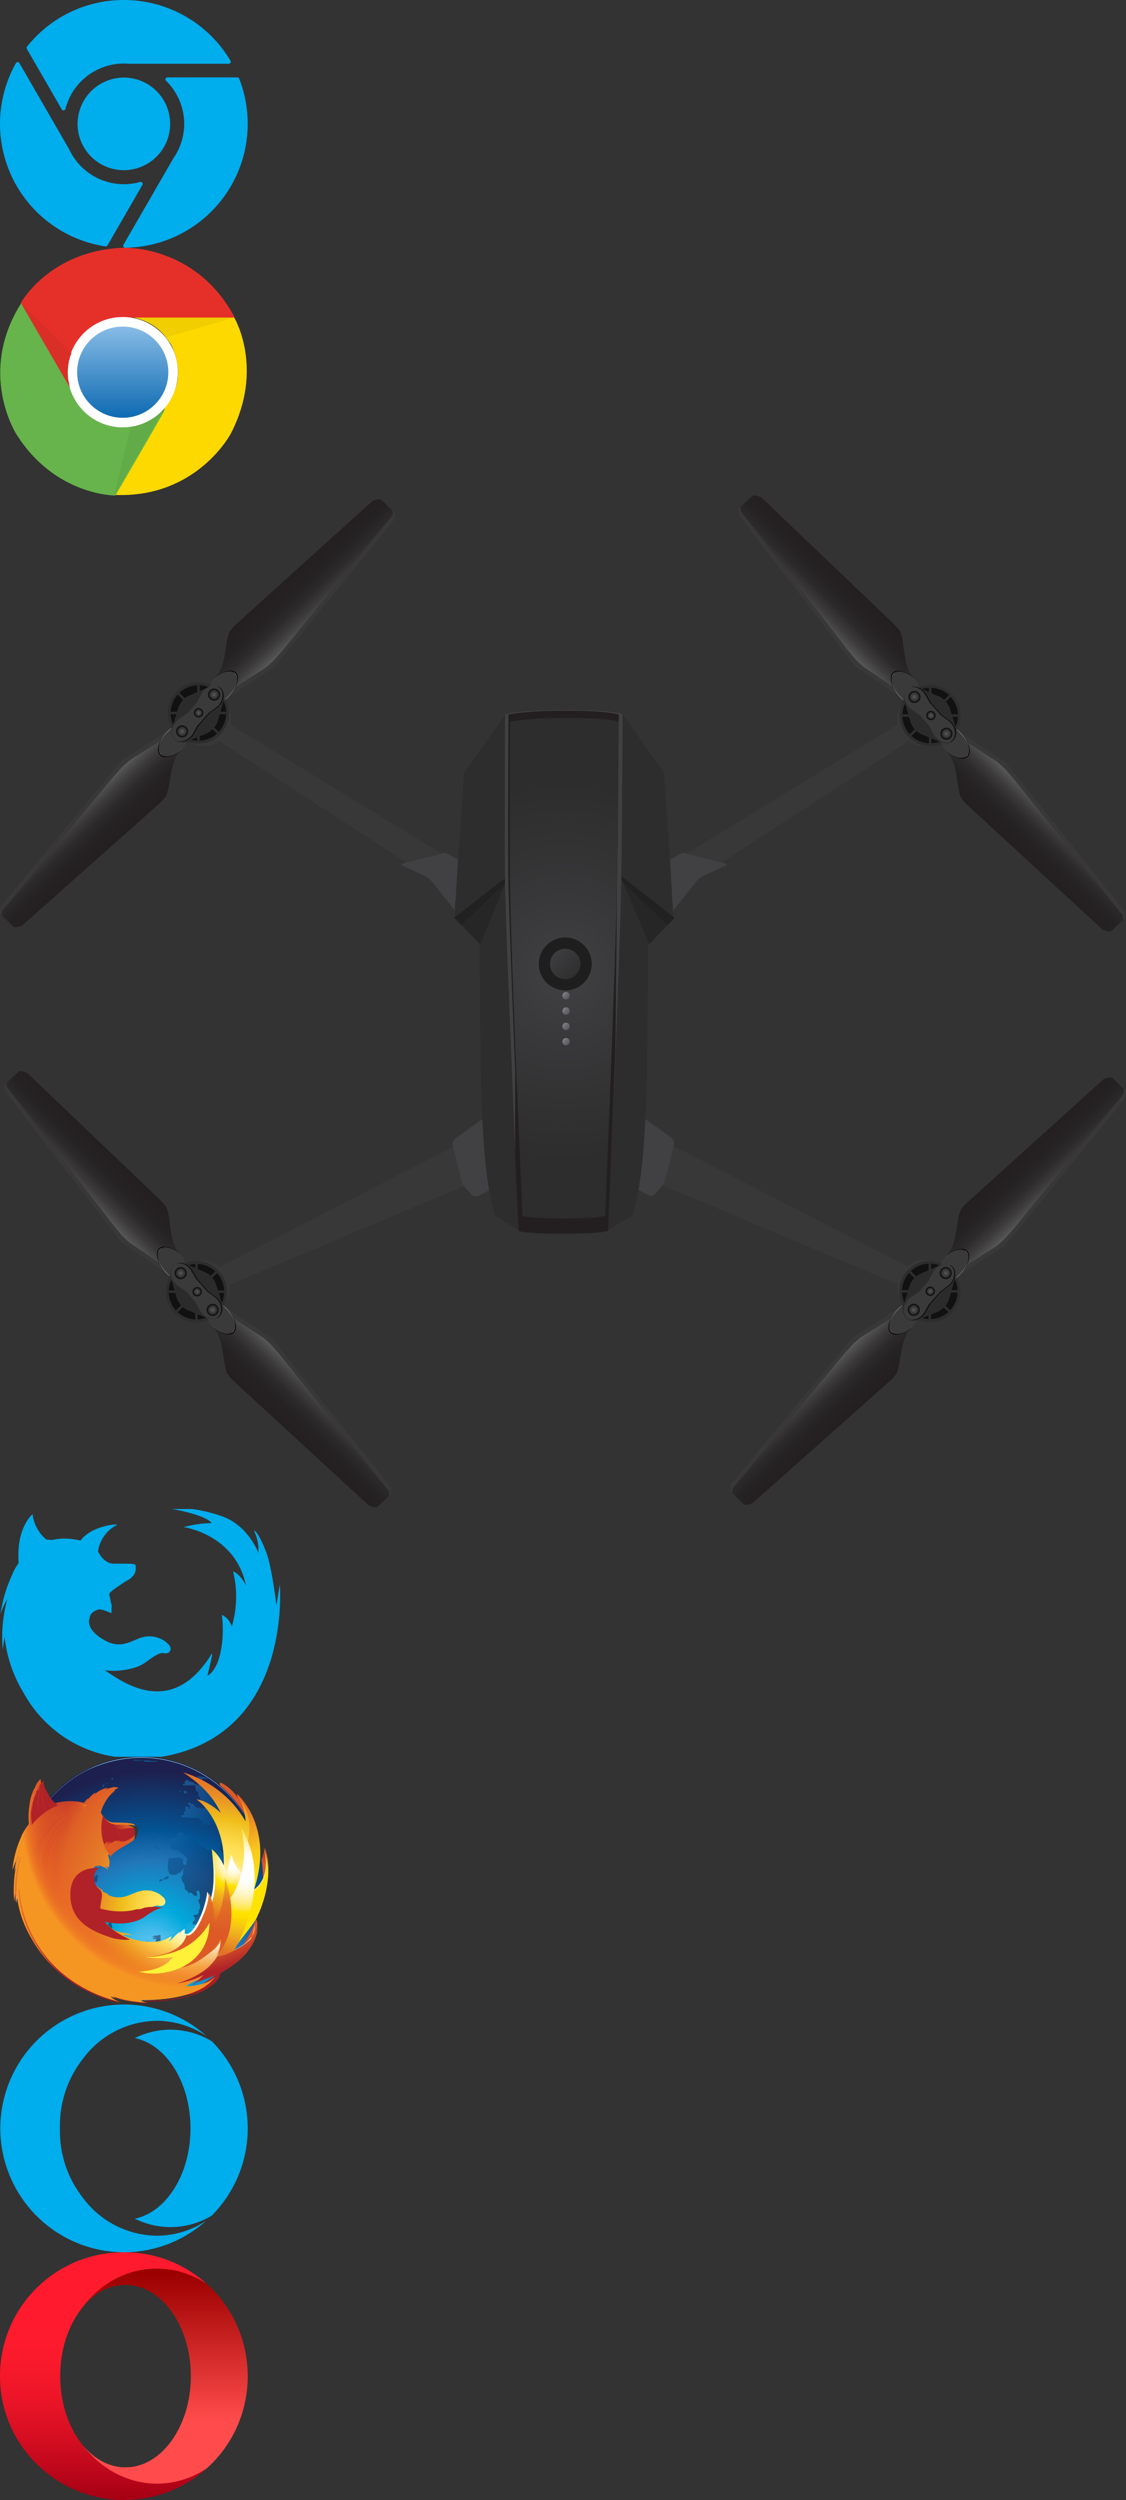 <?xml version="1.0" encoding="utf-8"?><svg width="200" height="444" viewBox="0 0 200 444" xmlns="http://www.w3.org/2000/svg" xmlns:xlink="http://www.w3.org/1999/xlink"><rect x="0" y="0" width="200" height="444" fill="#333333" stroke="none"/><svg viewBox="7914 580 44.003 44" width="44.003" height="44" id="chrome"><defs><style>.acls-1{fill:#00aded}</style></defs><g id="a_004-chrome" data-name="004-chrome" transform="translate(7914 579.988)"><path id="aXMLID_17_" class="acls-1" d="M95.506 103.741a8.222 8.222 0 1 0 8.223-8.223 8.232 8.232 0 0 0-8.223 8.223z" transform="translate(-81.727 -81.727)"/><path id="aXMLID_18_" class="acls-1" d="M68.95 11.16a.361.361 0 0 0 0-.363A21.989 21.989 0 0 0 50.016.012a21.906 21.906 0 0 0-17.2 8.282.36.36 0 0 0-.031.405l6.195 10.728a.361.361 0 0 0 .312.18.373.373 0 0 0 .049 0 .361.361 0 0 0 .3-.267 10.713 10.713 0 0 1 10.375-8.04c.3 0 .616.014.931.041h17.689a.36.36 0 0 0 .314-.181z" transform="translate(-28.015)"/><path id="aXMLID_19_" class="acls-1" d="M25.253 97.889a.36.36 0 0 0-.382-.126A10.714 10.714 0 0 1 12.3 91.979l-.014-.027L3.45 76.649a.36.36 0 0 0-.312-.18.361.361 0 0 0-.312.184 22.007 22.007 0 0 0 15.9 32.545.355.355 0 0 0 .054 0 .361.361 0 0 0 .312-.18l6.2-10.731a.361.361 0 0 0-.039-.398z" transform="translate(0 -65.426)"/><path id="aXMLID_20_" class="acls-1" d="M171.969 95.226h-12.4a.361.361 0 0 0-.252.618 10.691 10.691 0 0 1 1.3 13.749l-.016.026-8.851 15.329a.361.361 0 0 0 .312.541A22.012 22.012 0 0 0 172.3 95.455a.361.361 0 0 0-.331-.229z" transform="translate(-129.816 -81.477)"/></g></svg><svg id="chrome-colored" width="43.8" height="44" viewBox="0 0 43.8 44" y="44"><style>.bst0{fill:#e53029}.bst1{fill:#fdd900}.bst2{fill:#66b44b}.bst3{fill:#61ab48}.bst4{fill:#fff}.bst5{fill:url(#bSVGID_1_)}.bst6{fill:#f0ce00}.bst7{fill:#d92f27}</style><switch><g><path class="bst0" d="M21.9 0s12.9-.6 19.8 12.4H20.8s-3.9-.1-7.3 4.7c-1 2-2 4.1-.8 8.1-1.8-2.8-9-15.4-9-15.4S8.8.5 21.9 0z"/><path class="bst1" d="M41 33s-6 11.5-20.6 10.9c1.8-3.1 10.4-18.1 10.4-18.1s2.1-3.3-.4-8.6c-1.3-1.8-2.5-3.8-6.6-4.8h17.8s5.4 9-.6 20.6z"/><path class="bst2" d="M2.9 33.1s-7-10.9.9-23.3c1.8 3.1 10.4 18.1 10.4 18.1s1.9 3.5 7.7 4c2.2-.2 4.5-.3 7.5-3.3-1.6 2.9-8.9 15.4-8.9 15.4s-10.7.1-17.6-10.9z"/><path class="bst3" d="M20.3 44l2.9-12.2s3.2-.3 5.9-3.2C27.5 31.5 20.3 44 20.3 44z"/><circle class="bst4" cx="21.8" cy="22.1" r="9.8"/><linearGradient id="bSVGID_1_" gradientUnits="userSpaceOnUse" x1="21.806" y1="14.111" x2="21.806" y2="29.791"><stop offset="0" stop-color="#86bbe5"/><stop offset="1" stop-color="#116cb3"/></linearGradient><circle class="bst5" cx="21.8" cy="22.1" r="8.1"/><path class="bst6" d="M41.6 12.4l-12.1 3.5s-1.8-2.7-5.7-3.5h17.8z"/><path class="bst7" d="M12.4 24.8c-1.7-2.9-8.7-15-8.7-15l9 8.9s-.9 1.9-.6 4.6l.3 1.5z"/></g></switch></svg><svg id="drone" width="200" height="179.7" viewBox="0 0 200 179.7" y="88"><style>.cst0{fill:#383838}.cst1{fill:url(#cSVGID_1_)}.cst2{fill:#3a3a3a}.cst3{fill:#0a0a0a}.cst4{fill:#58595b}.cst5{fill:#808285}.cst6{fill:#2b2b2b}.cst7{fill:#111}.cst8{fill:url(#cSVGID_2_)}.cst9{fill:url(#cSVGID_3_)}.cst10{fill:url(#cSVGID_4_)}.cst11{fill:#2d2d2d}.cst12{fill:none;stroke:#2d2d2d;stroke-width:2;stroke-miterlimit:10}.cst13{fill:url(#cSVGID_5_)}.cst14{fill:#414042}.cst15{fill:#262626}.cst16{fill:#212121}.cst17{fill:url(#cSVGID_6_)}.cst18{fill:#231f20}.cst19{fill:url(#cSVGID_7_)}.cst20{fill:#1e1e1e}</style><symbol id="cNew_Symbol" viewBox="-72.8 -83.7 146.5 165.2"><path class="cst0" d="M-62.3 80.5l-9.6-8.8c-.6-.5-.9-1.3-.9-2.1v-2.9c0-.5.2-1 .5-1.5L20.8-55.7c.3-.4.7-.8 1.2-1.1l35.9-24.7 4.5 9.1 9.7 1.9c-2.1 2.8-4.4 5.5-6.2 8.4-1.4 2.2-2.3 5-3 7.5-2.4 8.9-2.2 19.3-4.7 25.6-.7 1.8-4.7 6-4.7 6L-54.1 79.7c-.5.5-.9.6-2 1l-2.7.8c-1.4.2-2.6-.2-3.5-1z"/><linearGradient id="cSVGID_1_" gradientUnits="userSpaceOnUse" x1="-15.918" y1="-13.323" x2="13.904" y2="16.499"><stop offset="0" stop-color="#58595b"/><stop offset=".073" stop-color="#4e4e4f"/><stop offset=".243" stop-color="#3b393a"/><stop offset=".434" stop-color="#2d2a2b"/><stop offset=".658" stop-color="#252223"/><stop offset="1" stop-color="#231f20"/></linearGradient><path class="cst1" d="M65.8-62.1c-1.4 2.2-2.3 5-3 7.5-2.4 8.9-2.2 19.3-4.7 25.6-.7 1.8-4.7 6-4.7 6L-54.1 79.7c-.5.5-.9.6-2 1l-2.7.8c-1.3.3-2.5 0-3.4-.9l-8.9-8.1v-2.7c0-.5.2-1 .5-1.5.6-.7 1.1-1.5 1.7-2.2 1.6-2 3.1-4.1 4.7-6.1l7.2-9.3 9-11.7c3.4-4.5 6.9-8.9 10.3-13.4 3.7-4.8 7.3-9.5 11-14.3 3.7-4.8 7.4-9.7 11.2-14.5 3.6-4.6 7.1-9.3 10.7-13.9 3.2-4.2 6.5-8.4 9.7-12.6L13-40.2c1.7-2.2 3.5-4.4 5.3-6.5 1.7-2 3.3-4.2 5.3-6 2.2-2.1 4.1-4 6.6-5.6 2.6-1.8 5.3-3.5 7.9-5.3 5.2-3.6 10.4-7.1 15.6-10.7.3-.2 5.8-3.8 5.8-4l2.9 6h.2l1.5 3s3.4.7 6.2 1.2c-1.6 2-3.2 3.9-4.5 6z"/><path class="cst2" d="M63.6-75c2.4 2.1 5.9 2.5 9.6 1.3.3-.1.6.3.5.6-1 1.7-2.2 3.5-3.7 5.2-6.1 6.9-14.1 9.8-17.9 6.5S50.3-73 56.4-79.9c1.2-1.4 2.6-2.6 3.9-3.7.3-.2.7 0 .6.4-.3 3.3.5 6.3 2.7 8.2z"/><path class="cst3" d="M57.1-80.1c-5.9 6.6-7.7 14.6-4.1 17.8 3.6 3.2 11.3.4 17.1-6.2 1.4-1.6 2.6-3.3 3.5-4.9.1.1.1.3 0 .4-1 1.7-2.2 3.5-3.7 5.2-6.1 6.9-14.1 9.8-17.9 6.5S50.3-73 56.4-79.9c1.2-1.4 2.6-2.6 3.9-3.7.2-.1.4-.1.5 0-1.3 1-2.5 2.2-3.7 3.5z"/><path class="cst4" d="M73.5-72.8c-.9 1.7-2.1 3.3-3.5 4.9-.3.3-.6.7-.9 1-5.9 5.7-12.9 7.9-16.4 4.9-3.7-3.4-1.8-11.7 4.3-18.6.3-.3.6-.6.8-.9.8-.8 1.6-1.5 2.4-2.1.1-.1.3-.1.4 0-.7.6-1.5 1.3-2.2 2.1-.5.5-1 1-1.4 1.5-5.9 6.6-7.7 14.6-4.1 17.8 3.4 3 10.5.6 16.3-5.3.5-.5 1-1 1.5-1.6 1.1-1.3 2-2.5 2.8-3.7z"/><path class="cst5" d="M57.1-80.1c-1.2 1.3-2.2 2.7-3.2 4.2-.8 1.3-1.5 2.7-2.1 4.2-.5 1.2-.8 2.5-.9 3.9-.1 1.1 0 2.2.4 3.3.4.9 1 1.8 1.7 2.5l.3.3.2.2.2.2c-.1 0-.1-.1-.2-.1s-.1-.1-.2-.1c-.2-.1-.4-.3-.6-.4-3.7-3.5-1.8-11.8 4.3-18.7.3-.3.6-.6.8-.9.8-.8 1.6-1.5 2.4-2.1.1-.1.3-.1.4 0-.7.6-1.5 1.3-2.2 2.1-.3.4-.8.9-1.3 1.4z"/></symbol><symbol id="cNew_Symbol_1" viewBox="-21.3 -22.8 42.6 45.5"><path class="cst6" d="M20.3-9.2L16.1 4.4c-1.5 5.2-5.4 9.4-10.4 11.2l-13.1 5.8c-3.9 2-8.2 1.9-11-.6-2.5-2.2-3.3-5.7-2.5-9.3v-.1c.1-.6.3-1.1.5-1.7l3.9-13.5.6-2.1.1-.3c1.5-3.9 4.3-7.1 8-9l.1-.1c.9-.4 1.8-.8 2.7-1.1l12.2-5c.8-.4 1.7-.8 2.6-1l.3-.1c3.1-.8 6.2-.3 8.4 1.6 3 2.7 3.6 7.3 1.8 11.7z"/></symbol><symbol id="cNew_Symbol_2" viewBox="-20.8 -22.6 41.7 45.2"><path class="cst2" d="M17.7-6.7c-.8 1-1.8 1.8-2.8 2.4l-1.2.9-2.4 1.8c-.7.5-1.3 1-2 1.5-.1.2-.3.4-.5.6-.4.4-.8.8-1.1 1.3-.6.7-1.2 1.4-1.8 2-.7.8-1.3 1.5-2 2.3-.6.7-1.2 1.4-1.8 2-.3.5-.7.9-1.1 1.3 0 .1 0 .1-.1.2-.2.3-.4.5-.6.8L-3 16.3c-.4.7-.8 1.3-1.3 1.9-4 4.6-10.2 5.8-13.9 2.6-3.7-3.2-3.5-9.5.5-14.2 1.2-1.3 2.3-2.1 3.8-3.2L-9 0c.5-.3.9-.7 1.3-1.1l6.1-7c.4-.5.8-1 1.1-1.5l2.9-5.5c.5-1.1 1.1-2.1 2-3.1 4-4.6 10.2-5.8 13.9-2.6 3.6 3.2 3.4 9.5-.6 14.1z"/><path class="cst7" d="M17.7-6.7c-.8 1-1.8 1.8-2.8 2.4l-1.2.9-2.4 1.8c-.7.5-1.3 1-2 1.5-.1.2-.3.4-.5.6-.4.4-.8.8-1.1 1.3-.6.7-1.2 1.4-1.8 2-.7.8-1.3 1.5-2 2.3-.6.7-1.2 1.4-1.8 2-.3.5-.7.9-1.1 1.3 0 .1 0 .1-.1.2-.2.3-.4.5-.6.8L-3 16.3c-.4.7-.8 1.3-1.3 1.9-3.3 3.8-8 5.3-11.7 3.9 3.5.8 7.7-.7 10.7-4.2.5-.6.9-1.2 1.3-1.9l3.3-5.9c.2-.3.4-.6.6-.8l.2-.2c.4-.4.7-.8 1.1-1.2.6-.7 1.2-1.4 1.8-2 .7-.8 1.3-1.5 2-2.3.6-.7 1.2-1.4 1.8-2 .4-.4.7-.9 1.2-1.3 0-.3.2-.5.4-.6.7-.5 1.3-1 2-1.5l2.4-1.8 1.2-.9c1-.7 1.9-1.5 2.8-2.4 4-4.6 4.2-11 .5-14.2-.7-.6-1.4-1-2.2-1.3 1.2.3 2.3.8 3.2 1.6 3.6 3.2 3.4 9.5-.6 14.1z"/><radialGradient id="cSVGID_2_" cx="-12.72" cy="14.338" r="4.362" gradientUnits="userSpaceOnUse"><stop offset="0" stop-color="#58595b"/><stop offset="1" stop-color="#231f20"/></radialGradient><circle class="cst8" cx="-12.7" cy="14.3" r="4.4"/><path class="cst7" d="M-12.7 18.2c2.1 0 3.9-1.7 3.9-3.9 0-2.1-1.7-3.9-3.9-3.9-2.1 0-3.9 1.7-3.9 3.9s1.7 3.9 3.9 3.9m0 1c-2.7 0-4.9-2.2-4.9-4.9s2.2-4.9 4.9-4.9 4.9 2.2 4.9 4.9c-.1 2.7-2.2 4.9-4.9 4.9z"/><radialGradient id="cSVGID_3_" cx="13.117" cy="-15.392" r="4.362" gradientUnits="userSpaceOnUse"><stop offset="0" stop-color="#58595b"/><stop offset="1" stop-color="#231f20"/></radialGradient><circle class="cst9" cx="13.1" cy="-15.4" r="4.4"/><path class="cst7" d="M13.1-11.5c2.1 0 3.9-1.7 3.9-3.9 0-2.1-1.7-3.9-3.9-3.9-2.1 0-3.9 1.7-3.9 3.9.1 2.1 1.8 3.9 3.9 3.9m0 1c-2.7 0-4.9-2.2-4.9-4.9s2.2-4.9 4.9-4.9 4.9 2.2 4.9 4.9-2.2 4.9-4.9 4.9z"/><g><radialGradient id="cSVGID_4_" cx=".632" cy="-.69" r="3.314" gradientUnits="userSpaceOnUse"><stop offset="0" stop-color="#58595b"/><stop offset="1" stop-color="#231f20"/></radialGradient><circle class="cst10" cx=".6" cy="-.7" r="3.3"/><path class="cst7" d="M.6 2.1C2.2 2.1 3.4.8 3.4-.7c0-1.6-1.3-2.8-2.8-2.8-1.6 0-2.8 1.3-2.8 2.8C-2.2.9-.9 2.1.6 2.1m0 1c-2.1 0-3.8-1.7-3.8-3.8 0-2.1 1.7-3.8 3.8-3.8 2.1 0 3.8 1.7 3.8 3.8 0 2.1-1.7 3.8-3.8 3.8z"/></g></symbol><symbol id="cNew_Symbol_3" viewBox="-24.7 -24.7 49.4 49.4"><circle class="cst11" r="24.7"/><circle class="cst7" r="22.4"/><path class="cst12" d="M0 22.4v-44.8M22.4 0h-44.8m5.8 16.2l32.9-32.8m-32.9 0l32.9 32.8"/></symbol><symbol id="cNew_Symbol_4" viewBox="-2.3 -2.3 5.9 5.9"><linearGradient id="cSVGID_5_" gradientUnits="userSpaceOnUse" x1="-1.401" y1="2.784" x2="2.784" y2="-1.401"><stop offset="0" stop-color="#808285"/><stop offset=".622" stop-color="#646568"/><stop offset="1" stop-color="#58595b"/></linearGradient><circle class="cst13" cx=".7" cy=".7" r="3"/></symbol><symbol id="cNew_Symbol_5" viewBox="-99.5 -76.8 228.7 176.9"><path class="cst0" d="M-88.1-58.5l-11.4 18.7L91.2 76.8l8.3-13.6z"/><path class="cst14" d="M-97.6-35.3l9 5c.7.4 1.4.5 2.2.3l33.9-8.8c.6-.1.6-.9.1-1.2l-18.9-8.8c-1.9-.9-3.6-2.2-4.9-3.9l-19.3-24.2-2.1 41.6z"/><circle class="cst0" cx="107.4" cy="78.3" r="21.8"/></symbol><symbol id="cNew_Symbol_6" viewBox="-126.6 -80.7 253.2 161.3"><path class="cst0" d="M-103.4 57.7l-14.4-29.9L88.5-59l6.9 14.4z"/><ellipse transform="rotate(-5.732 104.795 -58.861)" class="cst0" cx="104.8" cy="-58.9" rx="21.8" ry="21.8"/><path class="cst14" d="M-126.6 19.6l8.7-4.5c2.1-1.1 4.7-.4 6 1.6l6 6.9c.7 1 1.1 2.2 1.3 3.4l7.4 28.8c.3 2.2-.6 4.4-2.4 5.8l-26.7 19.2-.3-61.2z"/></symbol><use xlink:href="#cNew_Symbol_6" width="253.2" height="161.3" x="-126.6" y="-80.7" transform="matrix(.22 0 0 -.22 141.116 127.577)" overflow="visible"/><use xlink:href="#cNew_Symbol_6" width="253.2" height="161.3" x="-126.6" y="-80.7" transform="rotate(180 29.503 63.857) scale(.22)" overflow="visible"/><use xlink:href="#cNew_Symbol_5" width="228.7" height="176.9" id="cXMLID_20_" x="-99.5" y="-76.8" transform="matrix(.22 0 0 -.22 140.51 56.886)" overflow="visible"/><use xlink:href="#cNew_Symbol_5" width="228.7" height="176.9" x="-99.5" y="-76.8" transform="matrix(-.22 0 0 -.22 59.87 56.886)" overflow="visible"/><use xlink:href="#cNew_Symbol_3" width="49.4" height="49.4" id="cXMLID_19_" x="-24.7" y="-24.7" transform="matrix(.22 0 0 -.22 165.154 141.344)" overflow="visible"/><use xlink:href="#cNew_Symbol" width="146.5" height="165.2" x="-72.8" y="-83.7" transform="matrix(-.22 -.006 .006 -.22 183.568 120.937)" overflow="visible"/><use xlink:href="#cNew_Symbol" width="146.5" height="165.2" x="-72.8" y="-83.7" transform="rotate(2.044 -4461.672 4180.46) scale(.22)" overflow="visible"/><use xlink:href="#cNew_Symbol_1" width="42.6" height="45.5" x="-21.3" y="-22.8" transform="rotate(180 82.52 70.76) scale(.22)" overflow="visible"/><use xlink:href="#cNew_Symbol_2" width="41.7" height="45.2" x="-20.8" y="-22.6" transform="matrix(.22 0 0 .22 165.098 141.483)" overflow="visible"/><use xlink:href="#cNew_Symbol_3" width="49.4" height="49.4" id="cXMLID_18_" x="-24.7" y="-24.7" transform="matrix(.22 0 0 -.22 34.892 141.41)" overflow="visible"/><use xlink:href="#cNew_Symbol" width="146.5" height="165.2" id="cXMLID_17_" x="-72.8" y="-83.7" transform="matrix(.22 0 0 -.22 16.85 120.197)" overflow="visible"/><use xlink:href="#cNew_Symbol" width="146.5" height="165.2" x="-72.8" y="-83.7" transform="matrix(-.22 .004 .004 .22 53.2 161.985)" overflow="visible"/><use xlink:href="#cNew_Symbol_1" width="42.6" height="45.5" x="-21.3" y="-22.8" transform="matrix(.22 0 0 -.22 34.892 141.258)" overflow="visible"/><use xlink:href="#cNew_Symbol_2" width="41.7" height="45.2" x="-20.8" y="-22.6" transform="matrix(.22 0 0 -.22 34.892 141.258)" overflow="visible"/><path class="cst11" d="M110.6 38.8l7.4 10.5 1.6 25.6-4.5 4.7c0 7.7-.1 15.4-.2 23.2-.1 2.8-.1 5.6-.3 8.4-.3 5.6-.7 11.2-2.2 16.6l-4.5 2.7 2.7-91.7zm-20.8 0l-7.4 10.5L80.7 75l4.5 4.7c0 7.7.1 15.4.2 23.2.1 2.8.1 5.6.3 8.4.3 5.6.7 11.2 2.2 16.6l4.5 2.7-2.6-91.8z"/><use xlink:href="#cNew_Symbol_3" width="49.4" height="49.4" id="cXMLID_16_" x="-24.7" y="-24.7" transform="matrix(.22 0 0 -.22 35.247 38.629)" overflow="visible"/><use xlink:href="#cNew_Symbol" width="146.5" height="165.2" x="-72.8" y="-83.7" transform="matrix(-.22 -.006 .006 -.22 53.696 18.246)" overflow="visible"/><use xlink:href="#cNew_Symbol" width="146.5" height="165.2" x="-72.8" y="-83.7" transform="rotate(2.044 -1651.332 493.065) scale(.22)" overflow="visible"/><use xlink:href="#cNew_Symbol_1" width="42.6" height="45.5" x="-21.3" y="-22.8" transform="matrix(-.22 0 0 -.22 35.168 38.831)" overflow="visible"/><use xlink:href="#cNew_Symbol_2" width="41.7" height="45.2" x="-20.8" y="-22.6" transform="matrix(.22 0 0 .22 35.142 38.749)" overflow="visible"/><path class="cst15" d="M85.3 79.7l5.1-12.3-9.7 7.6z"/><path class="cst16" d="M89.8 68.8l.6-1.4-9.7 7.6 1.2 1.3z"/><path class="cst15" d="M115.3 79.7l-5.2-12.3 9.7 7.6z"/><path class="cst16" d="M110.7 68.8l-.6-1.4 9.7 7.6-1.2 1.3z"/><radialGradient id="cSVGID_6_" cx="100.151" cy="84.598" r="33.707" gradientUnits="userSpaceOnUse"><stop offset="0" stop-color="#414042"/><stop offset=".34" stop-color="#39383a"/><stop offset="1" stop-color="#2d2d2d"/></radialGradient><path class="cst17" d="M108.1 130.6s-.8.5-8.1.5-7.8-.5-7.8-.5-2.2-46.1-2.5-61.5c-.1-7.6 0-30.3 0-30.3s2.8-.7 10.9-.7c8.4 0 10.1.7 10.1.7s-.1 22.7-.3 30.3c-.4 15.4-2.3 61.5-2.3 61.5z"/><path class="cst18" d="M100.6 38.1c-8 0-10.9.7-10.9.7s-.1 22.7 0 30.3c.3 15.4 2.4 61.5 2.4 61.5s.6.5 7.8.5c7.3 0 8.1-.5 8.1-.5s1.9-46.1 2.3-61.5c.2-7.6.3-30.3.3-30.3s-1.6-.7-10-.7zm9 31c-.3 14.7-2.1 58.8-2.1 58.8s-.8.5-7.5.5-7.2-.5-7.2-.5-2-44.1-2.2-58.8c-.1-7.2 0-28.9 0-28.9s2.6-.7 10.1-.7c7.8 0 9.3.7 9.3.7l-.4 28.9z"/><path class="cst14" d="M110.3 69.1c.2-7.6.3-30.3.3-30.3s-1.7-.7-10.1-.7c-6 0-9.1.4-10.3.6 1.5-.2 4.5-.5 9.6-.5 8.4 0 10.1.7 10.1.7s-.1 22.7-.3 30.3v1l-.3 29.5c.4-11.8.9-24 1-30.6z"/><path class="cst14" d="M91.5 102.1c-.5-12.5-1-25.9-1.2-32.9-.1-7.6 0-30.3 0-30.3s2.8-.7 10.9-.7c5.1 0 7.7.3 9 .5-1-.2-3.5-.6-9.6-.6-8 0-10.9.7-10.9.7s-.1 22.7 0 30.3c.2 9.9 1.2 32.7 1.8 47.6v-14.6z"/><linearGradient id="cSVGID_7_" gradientUnits="userSpaceOnUse" x1="97.778" y1="80.62" x2="103.003" y2="85.844"><stop offset="0" stop-color="#414042"/><stop offset=".34" stop-color="#39383a"/><stop offset="1" stop-color="#2d2d2d"/></linearGradient><circle class="cst19" cx="100.4" cy="83.2" r="3.7"/><path class="cst20" d="M100.4 80.5c1.5 0 2.7 1.2 2.7 2.7 0 1.5-1.2 2.7-2.7 2.7s-2.7-1.2-2.7-2.7c0-1.5 1.2-2.7 2.7-2.7m0-2c-2.6 0-4.7 2.1-4.7 4.7s2.1 4.7 4.7 4.7 4.7-2.1 4.7-4.7-2.1-4.7-4.7-4.7z"/><use xlink:href="#cNew_Symbol_4" width="5.9" height="5.9" id="cXMLID_15_" x="-2.3" y="-2.3" transform="matrix(.22 0 0 -.22 100.39 88.988)" overflow="visible"/><use xlink:href="#cNew_Symbol_4" width="5.9" height="5.9" x="-2.3" y="-2.3" transform="matrix(.22 0 0 -.22 100.39 91.711)" overflow="visible"/><use xlink:href="#cNew_Symbol_4" width="5.9" height="5.9" x="-2.3" y="-2.3" transform="matrix(.22 0 0 -.22 100.39 94.434)" overflow="visible"/><use xlink:href="#cNew_Symbol_4" width="5.9" height="5.9" x="-2.3" y="-2.3" transform="matrix(.22 0 0 -.22 100.39 97.157)" overflow="visible"/><g><use xlink:href="#cNew_Symbol_3" width="49.4" height="49.4" id="cXMLID_14_" x="-24.7" y="-24.7" transform="matrix(.22 0 0 -.22 165.22 39.074)" overflow="visible"/><use xlink:href="#cNew_Symbol" width="146.5" height="165.2" id="cXMLID_7_" x="-72.8" y="-83.7" transform="matrix(.22 0 0 -.22 147.194 17.926)" overflow="visible"/><use xlink:href="#cNew_Symbol" width="146.5" height="165.2" x="-72.8" y="-83.7" transform="matrix(-.22 .004 .004 .22 183.542 59.714)" overflow="visible"/><use xlink:href="#cNew_Symbol_1" width="42.6" height="45.5" id="cXMLID_6_" x="-21.3" y="-22.8" transform="matrix(.22 0 0 -.22 165.235 38.987)" overflow="visible"/><use xlink:href="#cNew_Symbol_2" width="41.7" height="45.2" id="cXMLID_2_" x="-20.8" y="-22.6" transform="matrix(.22 0 0 -.22 165.22 38.922)" overflow="visible"/></g></svg><svg id="firefox" viewBox="0 0 50 44" width="50" height="44" y="268"><style>.dst0{fill:#00aded}</style><g id="d_003-mozilla-firefox" transform="translate(7997 553.205)"><path id="dPath_2218" class="dst0" d="M-7947.3-539.8l-.6 3.7s-.8-6.8-1.8-9.4c-1.5-3.9-2.2-3.9-2.2-3.9.6 1.3.9 2.6.8 4 0 0-1.8-5-6.7-6.6-5.4-1.8-8.3-1.3-8.6-1.2h-.1.1s5.9 1 7 2.5c-1.7 0-3.4.3-5 .7-.1 0 9.2 1.2 11.1 10.4 0 0-1-2.1-2.3-2.5.8 3.2.7 6.5-.2 9.7-.1.3-.2-1.3-1.8-2 .5 3.6 0 9.2-2.5 10.8-.2.1 1.5-5.6.4-3.4-6.9 10.6-15.1 4.9-18.7 2.4 1.9.4 5.4-.1 7-1.2 1.7-1.2 2.7-2 3.6-1.8s1.5-.7.8-1.5c-1.2-1.3-3.1-1.8-4.8-1.3-1.6.4-3.7 2.3-6.8.4-2.4-1.4-2.6-2.6-2.6-3.4.1-.3.1-.5.2-.8.3-.8 1.1-1 1.6-1.2.8.1 1.5.4 2.2.7v-.9c.1-.3 0-.7-.1-1l-.3-1.5c0-.2.6-.7 1.2-1.1.6-.4 1.3-.9 1.8-1.2.5-.3.9-.5.9-.6l.1-.1c.4-.3.7-.9.7-1.4v-.2c0-.1 0 0 0 0v-.5c-.1-.2-.4-.3-1.7-.3h-2.2c-1.6 0-2.5-1.6-2.8-2.2.3-2 1.6-3.8 3.4-4.7.4-.2-4.4 0-6.5 2.8-1.7-.4-3.4-.5-5.1-.1-.3 0-.7-.1-1-.1-1.3-1.1-2.2-2.7-2.4-4.4v-.1s-2.9 2.3-2.5 8.4v.3c-.5.7-.9 1.4-1.2 2.2-1 2.2-1.7 4.5-2 6.9.3-1 .7-1.9 1.2-2.7-.8 2.9-1.1 6-.8 9 0 0 .1-1 .3-2.3.4 3.5 1.5 6.8 3.3 9.8 3.7 6.8 10.5 11.2 18.2 11.7 1.3.1 2.6.1 3.9 0h.4c1.5-.1 3-.3 4.5-.7 20.8-5.3 18.6-30.1 18.6-30.1z"/></g></svg><svg id="firefox-colored" viewBox="0 0 50 44" width="50" height="44" y="312"><style>.est0{fill:url(#ePath_2228_1_)}.est1{fill:url(#ePath_2229_1_)}.est2{fill:url(#ePath_2230_1_)}.est3{fill:url(#ePath_2231_1_)}.est4{fill:url(#ePath_2232_1_)}.est5{fill:url(#ePath_2233_1_)}.est6{fill:url(#ePath_2234_1_)}.est7{fill:url(#ePath_2235_1_)}.est8{fill:url(#ePath_2236_1_)}.est9{fill:url(#ePath_2237_1_)}.est10,.est11{opacity:.5;fill:url(#ePath_2238_1_);enable-background:new}.est11{opacity:.4;fill:url(#ePath_2239_1_)}.est12{fill:url(#ePath_2240_1_)}.est13{fill:#8ed8f8}.est14{fill:url(#ePath_2246_1_)}.est15{fill:url(#ePath_2247_1_)}.est16{fill:url(#ePath_2248_1_)}.est17{fill:url(#ePath_2249_1_)}.est18{fill:url(#ePath_2250_1_)}.est19{fill:url(#ePath_2251_1_)}.est20{fill:url(#ePath_2252_1_)}.est21{fill:url(#ePath_2253_1_)}.est22{fill:url(#ePath_2254_1_)}.est23{fill:url(#ePath_2255_1_)}.est24{fill:url(#ePath_2256_1_)}.est25{fill:url(#ePath_2257_1_)}.est26{fill:url(#ePath_2258_1_)}.est27{fill:url(#ePath_2259_1_)}.est28{fill:url(#ePath_2260_1_)}.est29{fill:url(#ePath_2261_1_)}.est30{fill:url(#ePath_2262_1_)}.est31{fill:url(#ePath_2263_1_)}.est32{opacity:.1;fill:url(#ePath_2264_1_)}.est32,.est33,.est34,.est35{enable-background:new}.est33{fill:url(#ePath_2265_1_)}.est33,.est34,.est35{opacity:.5}.est34{fill:url(#ePath_2266_1_)}.est35{fill:url(#ePath_2267_1_)}.est36{fill:url(#ePath_2268_1_)}.est37{opacity:.1;fill:url(#ePath_2269_1_);enable-background:new}.est38{fill:url(#ePath_2270_1_)}</style><g id="eFirefox" transform="translate(4784.716 512.275)"><linearGradient id="ePath_2228_1_" gradientUnits="userSpaceOnUse" x1="-10738.448" y1="29.505" x2="-10738.731" y2="29.984" gradientTransform="matrix(7.042 0 0 10.668 70834.352 -808.27)"><stop offset=".011" stop-color="#941f21"/><stop offset=".472" stop-color="#e36126"/><stop offset="1" stop-color="#f0bb62"/></linearGradient><path id="ePath_2228" class="est0" d="M-4776.2-505.7s0 .3 0 0c-.4-.7-.8-1.5-.8-2.3-.4.3-.8.9-1 1.5 0 .1-.1.3-.1.4v-.3c-.1.2-.2.4-.3.7-.1.2-.1.4-.1.5v-.2c-.7 1.7-.9 3.6-.7 5.4 1.6-1.3 3.4-2.5 5.2-3.4-.9-.5-1.7-1.3-2.2-2.3z"/><linearGradient id="ePath_2229_1_" gradientUnits="userSpaceOnUse" x1="-10685.196" y1="33.154" x2="-10685.196" y2="31.807" gradientTransform="matrix(7.707 0 0 15.462 77573.914 -858.993)"><stop offset=".056" stop-color="#dc7327"/><stop offset="1" stop-color="#eebc89"/></linearGradient><path id="ePath_2229" class="est1" d="M-4781.8-486.3c0-.3.9-7.6 4.2-10.1 2.9-2.2.7-1.3-.4-1.3-.5.1-1.1.2-1.6.5-.1.1-2.8 2.4-2.2 10.9z"/><linearGradient id="ePath_2230_1_" gradientUnits="userSpaceOnUse" x1="-10568.639" y1="27.195" x2="-10569.361" y2="26.255" gradientTransform="matrix(9.739 0 0 12.191 98153.078 -819.393)"><stop offset=".056" stop-color="#dc7327"/><stop offset="1" stop-color="#edbd6b"/></linearGradient><path id="ePath_2230" class="est2" d="M-4782.2-491.9s2-6.3 6-6.2c2.6 0 .5-2.3-.2-2.6-.9-.3-1.1-.3-1.2-.2-.3.3-3 .2-4.6 9z"/><radialGradient id="ePath_2231_1_" cx="-14076.247" cy="292.516" r="8.189" gradientTransform="translate(9332.83 -771.481)" gradientUnits="userSpaceOnUse"><stop offset=".257" stop-color="#ffe300"/><stop offset=".336" stop-color="#fcd800"/><stop offset=".469" stop-color="#f8c91e"/><stop offset=".643" stop-color="#eda524"/><stop offset=".847" stop-color="#e37b28"/><stop offset="1" stop-color="#dd5a26"/></radialGradient><path id="ePath_2231" class="est3" d="M-4745.5-507.7c1.3.7 2.3 1.6 3.1 2.8 1 1.6.5 3.7-.3 3.4-1.1-.4-2.9-6.2-2.8-6.2z"/><radialGradient id="ePath_2232_1_" cx="-14073.143" cy="286.204" r="4.277" gradientTransform="translate(9332.83 -771.484)" gradientUnits="userSpaceOnUse"><stop offset=".126" stop-color="#941f21"/><stop offset=".343" stop-color="#9e2922"/><stop offset=".73" stop-color="#c24028"/><stop offset="1" stop-color="#dc5726"/></radialGradient><path id="ePath_2232" class="est4" d="M-4742.4-501.3c.5-4-3.3-6.4-3.3-6.4s.2 1.4.5 4.4c.5 3.6 2.6 3.9 2.8 2z"/><radialGradient id="ePath_2233_1_" cx="-14144.273" cy="459.987" r="3.805" gradientTransform="translate(9398.482 -976.412)" gradientUnits="userSpaceOnUse"><stop offset="0" stop-color="#431413"/><stop offset=".164" stop-color="#631e1c"/><stop offset=".332" stop-color="#832320"/><stop offset=".484" stop-color="#9c2222"/><stop offset=".615" stop-color="#ac2023"/><stop offset=".708" stop-color="#b21f24"/><stop offset=".999" stop-color="#aa1f24"/><stop offset="1" stop-color="#a91f24"/></radialGradient><path id="ePath_2233" class="est5" d="M-4755-470.1c6.8 1.4 12-4.3 8.3-5.7-3.4-1.4-11.5 4.9-8.3 5.7z"/><radialGradient id="ePath_2234_1_" cx="-14081.344" cy="413.763" r="4.212" gradientTransform="translate(9342.92 -922.923)" gradientUnits="userSpaceOnUse"><stop offset=".126" stop-color="#941f21"/><stop offset=".343" stop-color="#9e2922"/><stop offset=".73" stop-color="#c24028"/><stop offset="1" stop-color="#dc5726"/></radialGradient><path id="ePath_2234" class="est6" d="M-4746.1-475.6c6.8-1.5 9.1-8.9 5.2-8.6-3.5.1-8.4 9.2-5.2 8.6z"/><radialGradient id="ePath_2235_1_" cx="-14041.59" cy="349.692" r="3.805" gradientTransform="translate(9305.228 -846.484)" gradientUnits="userSpaceOnUse"><stop offset=".126" stop-color="#941f21"/><stop offset=".343" stop-color="#9e2922"/><stop offset=".73" stop-color="#c24028"/><stop offset="1" stop-color="#dc5726"/></radialGradient><path id="ePath_2235" class="est7" d="M-4740-487.1c4.4-3.3 2.4-9 2.4-9s-1 2.9-1.8 6.5c-1 3.3-3.3 4.4-.6 2.5z"/><radialGradient id="ePath_2236_1_" cx="-14051.205" cy="297.523" r="4.754" gradientTransform="translate(9313.71 -785.263)" gradientUnits="userSpaceOnUse"><stop offset="0" stop-color="#941f21"/><stop offset=".638" stop-color="#c13f28"/><stop offset="1" stop-color="#dc5726"/></radialGradient><path id="ePath_2236" class="est8" d="M-4738.7-497.2c-.2-3.1-1.6-6.2-3.9-8.5 0 0 .3 1.8.8 4.4.6 3.7 3.4 7.4 3.1 4.1z"/><radialGradient id="ePath_2237_1_" cx="-14321.817" cy="264.228" r="42.122" gradientTransform="translate(9563.748 -742.34)" gradientUnits="userSpaceOnUse"><stop offset="0" stop-color="#52c4f1"/><stop offset=".077" stop-color="#45bbec"/><stop offset=".182" stop-color="#00a9dc"/><stop offset=".376" stop-color="#2276b8"/><stop offset=".501" stop-color="#035495"/><stop offset=".75" stop-color="#1d204e"/></radialGradient><path id="ePath_2237" class="est9" d="M-4759.7-469c11.9 0 21.7-9.6 21.7-21.6s-9.6-21.7-21.6-21.7-21.7 9.6-21.7 21.6c0 12 9.7 21.7 21.6 21.7z"/><radialGradient id="ePath_2238_1_" cx="-14313.572" cy="235.507" r="27.673" gradientTransform="translate(9554.272 -743.787)" gradientUnits="userSpaceOnUse"><stop offset=".082" stop-color="#00a2dc"/><stop offset=".161" stop-color="#0096d4"/><stop offset=".328" stop-color="#2578b8"/><stop offset=".33" stop-color="#2276b8"/><stop offset=".5" stop-color="#035495"/><stop offset=".832" stop-color="#14143e"/></radialGradient><path id="ePath_2238" class="est10" d="M-4763-473.3h.2v-.1s0-.1-.1-.1c-.1-.1-.1.1-.2.1l.1.1c-.1 0-.1 0 0 0zm-.5.1h-.2.2zm-8.1-1.3l-.1-.1c-.1 0-.1-.1-.2-.1l-.1-.1s-.1 0-.1-.1l-.1-.1s0-.1-.1 0l.1.1c.1 0 .1.1.2.1l.1.1.1.1c0 .1.2.1.2.1 0 .2.1.2 0 0 .1.2 0 0 0 0zm8.5 1.1zm-14.5-20c0-.1 0-.1 0 0 0-.1.1-.1 0 0l.1-.1v-.1h-.1v.2c0-.2 0-.1 0 0 0-.1 0 0 0 0zm11.4 10.3zm-10-10.4h-.1v.3s0 .1.1.1c0 0 .1.1 0 .1v-.5zm-.4 12.8c0-.1 0-.1 0 0-.1-.1 0-.1 0 0v.1c0 .1.1.1.1.2 0 0 0 .1.1.1 0-.1-.1-.2-.1-.2 0-.1-.1-.2-.1-.2zm-.5-14.3c-.1-.1-.1-.1-.2-.1v.2h.4c-.2 0-.1 0-.2-.1.1.1.1.1 0 0 .1 0 0 0 0 0zm4.3 19.1c0-.1-.1-.2-.1-.3V-476.5l-.1-.1-.1-.1-.1-.1s0-.1-.1-.1l-.1-.1-.1-.1s0 .1.1.1v.3c0 .1 0 0 .1.1v.3c0 .1.1.1.1.2 0 0 0 .1.1.1 0 0 .1 0 .1.1.1 0 .1.1.1.1l.1.1s0 .1.1.2l.1.1s0-.1-.1-.1l-.1-.4zm-3-3.1c0-.1-.1-.2-.1-.2v-.2c-.1 0 0 0 0 .1v.3c-.1-.1 0 0 .1 0v.2c0 .1.1.2.1.2s0 .1.1.1c0-.1-.1-.2-.1-.2 0-.1-.1-.2-.1-.3zm2.4 2.1l.1.1c.1 0 0-.3-.1-.1 0-.1-.1-.3-.2-.2 0 .1.1.1.1.1l.1.1c-.1-.2 0-.2 0 0zm.5 1.1l-.1-.1.1.1zm8.6 3c-.1 0-.1.1 0 .1v-.1c0 .1 0 .1 0 0 0 .1 0 0 0 0zm.4-.4s0-.1 0 0v-.1l-.1-.1h-.1l.1.1c-.1 0 .1.3.1.1zm-.2.4h.1v-.1h-.2c.1 0 .1 0 .1.1zm-13.3-20.8s0 .1 0 0c0 .1 0 .1 0 0h.2l.1-.1.1-.1.1-.1.1-.1v-.3h-.1v.5l-.5.2zm.1 7.6c.1 0 .1 0 0 0 .1-.1 0-.2 0-.2s-.1 0-.1.1c0-.1.1.1.1.1zm15.8 8.2c-.1 0-.2 0-.2-.1-.1 0-.2 0-.3-.1 0 0-.1 0-.1-.1s0-.1-.1-.1-.1-.1-.1-.2l-.1-.1-.1-.1h-.2v-.1c0-.1 0-.1-.1-.1 0 0 0-.1-.1-.1h-.2c-.1 0-.1-.1-.2-.1l-.2-.2-.1-.1v-.1l-.1-.1v-.1h-.1l-.1-.1-.1-.1s-.1 0-.1-.1h-.2c-.1 0 0-.1-.1-.2 0 0-.1-.1-.2-.1h-.2c-.1 0-.1-.1-.1-.1-.1 0-.1-.1-.2-.1s-.1-.1-.2-.1-.1-.1-.1-.2c-.1-.1-.1 0-.1-.1h-.1s0-.1-.1-.1-.1 0-.1-.1c0 0 0-.1-.1-.1h-.2c-.1 0 0-.1-.1-.1v-.2s0-.1-.1-.1c.1 0 .1-.1.1-.1v-.2c0-.1 0-.3.1-.3v-.5s-.1-.1 0-.1v-.1s0-.1.1-.2l.1-.1v-.5c0-.2.1-.3-.1-.4-.1 0-.1-.1-.2-.1 0 0-.1 0-.1-.1h-.2.1c0-.1.1 0 .1-.1 0 0 0-.1.1-.2s.2-.2.3-.2c.1-.1.2-.2.1-.3 0-.1-.1-.1-.1-.2v-.2c-.1 0-.1-.1-.1-.2l-.1-.1v-.1h-.1c-.1 0-.1 0-.1-.1v-.1c0-.1-.1-.2-.2-.2h-.5c-.1 0-.1.1-.2.1l-.1-.1-.1-.1c-.1-.2-.2-.3-.3-.4-.1 0-.2-.1-.2-.1s-.2-.1-.2-.2c-.1 0-.2-.1-.3-.1-.1-.1-.2-.2-.2-.3 0-.1-.1-.2-.1-.2 0-.1-.1-.1-.1-.2s-.1-.1-.1-.2v-.2c0-.1.1-.1.1-.2v-.3c0-.1-.1-.2 0-.2 0-.1.1-.1.1-.2v-.2c.1-.1.1-.1.2-.1s.1-.1.2-.1c0 0 0-.1.1-.1v-.1c0-.1 0-.2.1-.2l.1-.1h.3s0 .1.1 0c0 0 .1 0 .1-.1v-.1s0-.1.1-.1v-.4c0-.1.1-.1.1-.2v-.2s0-.1-.1-.1l-.1-.1-.1-.1c-.1 0 0 .1 0 .2 0 0 0 .1-.1.1s-.2 0-.2.1v.1s-.1 0-.1.1c-.1.1-.1.1-.1.2h-.7c-.1 0-.1.1-.2.1-.1.1-.1.1-.2.1h-.7c-.1 0-.1 0-.2-.1 0 0-.1 0-.1-.1l-.1.1s-.1 0-.1.1v.3s-.1 0-.1.1h-.4c-.1 0 0 .1-.1.2H-4771.3V-490.1s0-.1-.1-.1h-.1v-.1h-.9c-.1 0-.1 0 0 0s.2-.1.1-.2c-.1 0-.1 0-.1-.1v-.1h-.1v-.1l-.1-.1h-.3c-.1.1-.1.2-.2.2H-4773.4s-.1 0-.1.1v.1l-.1.1h-.1s-.1 0-.1.1c0 0 0 .1-.1.1l-.1.1v.1c0 .1-.1.2 0 .3h.1v.1c0 .1.1.1.1.2l.1.1.1.1.1.1.1.1h.2s.1 0 .1.1c.1.1.2.1.3.2l.2.2h.1v.4s-.1 0-.1.1c-.1.1-.1.1-.1.2-.1.1-.1.1-.1.2s0 .1-.1.2c-.1-.1-.2-.2-.2-.3v-.2c0-.1-.1-.1-.1-.1 0-.1-.1-.1-.1-.2s-.1-.1-.1-.2 0-.1-.1-.2h-.1s-.1 0-.1-.1h-.1c-.1 0-.1 0-.2-.1-.1 0-.1.1-.2.1 0 .1-.1.2-.1.2 0 .1 0 .2-.1.2v-.1c0 .1 0 .2-.1.1v-.2c.1-.2.1-.3 0-.4 0 0 0-.1-.1-.1h-.1s-.1-.1-.1-.2h-.2c0-.1 0-.1-.1-.2l-.1.1c0 .1.1.1.1.1 0 .1 0 .1-.1.1l-.1.1c-.2.2-.5 0-.7.1-.1 0-.1.3-.1.3v.2c0 .1-.1.1-.1.2h-.1c-.2.1 0 .5 0 .7s.1.2.1.3c0 .1.1.2.1.3.1.2.1.5.2.8 0 .1.1.1.1.1.1 0 .1 0 .1.1l.1.1s0 .1-.1.1c0 0 0 .1.1.1h.1c.1 0 .1.1.2.1s.1.1.1.1c.1.1.1.1.2.1.1.1.1.1.1.2v.1l.1.1v.3c0 .1.1.1.1.2-.2-.1-.2 0-.3.1l-.1.1-.1.1c-.1.2-.3-.3-.4-.3 0-.1-.1-.1-.1-.2-.1 0-.2 0-.1.1v.5c0 .1 0 .2.1.2 0 .1.1.2.1.2.1.1.2.1.1.2 0 0-.1 0-.1-.1v.7c0 .1 0 .1-.1.2v.2s.1 0 .1.1v.6s0 .1.1.1c0 0 0 .1.1.1 0 0 0 .1.1.1 0 .1 0 0 .1.1s0 .1 0 .1c0 .1.1.1.1.2.1.1.1.3.2.4 0 .1.1.1.1.2s.1.1.1.2.1.1.1.2v.1h.1v-.1c.1 0 .2 0 .3.1h.1v.1s0 .1.1.1h.1s0-.1.1-.1 0-.1 0-.1v-.2.1s0 .1.1.1c0 .1.1.1.1.2.1 0 .1.1.1.1s.1 0 .1.1v.1s0 .1.1 0h.1l.1.1v.1l-.1.1s0 .1.1.1c0 0 0 .1.1.1 0 0 0 .1.1.1l.1.1v.1l.1.1c-.1 0-.2-.1-.2-.1v.3l.1.1.1.1s0 .1.1.1l.1.1v.2s0 .1.1.1v.4s0 .1.1.2l.1.1c0-.1-.1-.2-.1-.3h.1v-.3c.1 0 .1.1.2.1 0-.1-.1-.1-.1-.2s0-.2.1-.1c.1 0 .1.1.1.1h.2c.1 0 .1 0 .2.1h.1v.1c0 .1.1.1.1.1l.1.1v.1c.1 0 .1.1.1.2l.1.1v.3l.1.1v.2h-.2s-.1 0-.2-.1c0 0 0-.1-.1-.1h-.1l.1.1s0 .1.1.1c-.1 0-.1-.1-.2-.1l.1.1.1.1c0 .1.1.1.1.2v.1l.1.1.1.1h.1c.1.1.2.2.4.3.1 0 .1.1.2.1 0 0 .1-.1.1 0 0 0 .1 0 .1.1 0 0 0 .1.1.1l.1.1v.1s0 .1.1.1c0 0 0 .1.1.1v.1l.1.1c0 .1.1.1.1.2 0 0 .1 0 .1.1l.1.1.2.2.1.1v.1s0 .1.1.1h.1c.1 0 0 0 0 .1h.1s0-.1.1 0 .1 0 .1.1v.3s0 .1.1.1h.1s0 .1.1.1c0 0 .1 0 .1.1l.1.1h.2l.2.1s.1 0 .2.1c.1 0 .1.1.2.1s.1.1.1.1l.1.1s.1 0 .1.1l.1.1h.1c.1 0 .1 0 .2.1.1 0 .2.1.3.1h.4s.1 0 .1.1c.1 0 .1.1.2.1 0 .1 0 .1.1.1s0 .1.1.1h.7c.1 0 .2.1.2.1h.1s.1 0 .1.1h.7s0-.1-.1-.1h-.5s-.1 0-.1-.1c0 0-.1 0-.1-.1l-.1-.1-.1-.1h-.1c-.1 0-.1-.1-.2-.1l-.1-.1s-.1 0-.1-.1c0 0 0-.1-.1-.1 0 0-.1 0-.1-.1 0 0-.1 0-.1-.1s-.1-.1-.1-.1h-.2c-.1 0-.2-.1-.2-.1-.1 0-.1-.1-.2-.1 0 0 0-.1-.1-.1v-.2h.2l-.1-.1h-.1l-.1-.1c0-.1 0-.1-.1-.2l-.1-.1c-.1-.1 0-.1 0-.1v-.2s0-.1.1-.1h.2v.1c0 .1.1.1.2.2l.2.2.1.1v.3s0 .1.1.1c.1.1.1.1.2.1h.5c.1 0 .1-.1.1-.2v-.1l-.1-.1v-.2l.1-.1c0-.1 0-.2-.1-.2 0-.1.1-.1.1-.1h.4c.1 0 .1-.1.1-.2s-.1-.1-.1-.2v-.1s0-.1-.1-.1l-.1-.1h.8s0 .1.1.1h.1v.1s.1.1.1 0c0 0 .1 0 .1-.1h.2v-.2h.2s0-.1.1-.1h.1l.1.1h.2c.1 0 .1-.1.1-.1-.1 0-.1-.1-.1-.2v-1.2c0-.2.1-.4.1-.7v-.4s0-.1-.1-.1l-.1-.1-.1.1c-.1.1 0 .1 0 .1H-4763.2v-.1l-.1-.1c-.1-.1-.2-.2-.2-.3v-.4h.2c.1 0 .1 0 .2.1.1 0 .2 0 .2.1l.1.1h.4v-.1c0-.1.1-.1.1-.2h.2l.1-.1c.1 0 .1 0 .2-.1.6.3.5.3.3.3zm-6.5-13.6s.1-.2 0-.2-.1.1 0 .2zm3.6 19.1c.1 0 .1 0 0 0 .1 0 .1.1.1.1.1-.1 0-.2-.1-.1.1-.1 0-.1 0-.1v.1zm-3.9-18.7l.1-.1s0-.1-.1-.1v.2zm3.7 18.8c.1 0 .1 0 0 0 .1 0 .1 0 0 0 .1-.1.1-.2 0-.2h-.1v.1c.1 0 .1.1.1.1zm-.1.2v-.1.2c.1 0 0-.1 0-.1zm.4.4h.1c.1 0 0-.1-.1 0 .1-.1 0-.1 0-.2 0 0-.1 0-.1-.1 0 0 0-.1-.1-.1v.1s0 .1.1.1v.1s-.2 0-.2.1h.3zm-.5-.1c-.1.1 0 .1 0 0l.1.1v-.1h-.1zm.3-.2c.1 0 0-.2-.1-.2 0 .1.1.2.1.2zm0-.6s0-.2-.1-.2h-.1v.3c.1 0 .2 0 .2-.1zm-.7-12.4zm-.4 2c0 .1 0 .1 0 0 0 0 .1 0 0 0l.2-.2c0-.1.1-.3-.1-.2 0 0 0 .1-.1.1h-.1c-.1 0-.1 0-.1.1s.1.3.2.2zm-.6-24.3v-.1h-.2l-.1.1v.4s.1 0 .1-.1l.1-.1v-.1h.1v-.1zm.4 24.4c-.1 0-.1.1-.2.1v.2h.1c.1 0 .1-.1.1-.2v-.1zm0-24.7h.2v-.1h-.2v.1c-.1-.1-.1-.1 0 0-.1 0 0 0 0 0zm.6 22.6zm-3.1-6.2zm1.6-15.4zm2-1.9c.1 0 .1 0 0 0l.1-.1H-4764.9v.3h.2v-.2c0 .1 0 .1 0 0zm-.4.4v-.1s-.1-.1 0 .1c-.1 0-.1 0 0 0h-.1c0 .1 0 .1.1 0-.1.1-.1.1 0 0 0 .1 0 .1 0 0zm-14.5 11.5zm1.6 1.7c0 .1 0 .1 0 0 .1.1.1 0 0 0 .1 0 .1 0 0 0 0-.1.1-.1.1-.1V-495.7h1.2l.1.1v.1s0 .1.1.1h.2v-.5h-.1l-.1.1v-.2s0-.1.1-.1c0 0 .1 0 .1-.1l.1-.1s.1 0 .1-.1v.1l.1.1s.1 0 .1-.1l.1-.1.1-.1h.1l.1-.1h.4l.1-.1v-.7h-.5l-.1.1h-.2v.3-.4s0-.1-.1-.1v-.7c0-.1 0-.1.1-.2v-.4l.1-.1.1-.1s0-.1.1-.1h.1l.1-.1h.3v-.2l.1-.1v-.1c0-.1 0 0 0 0v-.2s.1 0 .1-.1l.1-.1h.1l.1-.1c.1 0 .1-.1.2-.1h.2v.1l-.1.1s0 .1-.1.1v.1s-.1 0-.1.1v.6h.1s.1-.1.1 0h.2l.1.1h.3v-.2h.3c0 .1 0 .2-.1.2v.3h.7l.1-.1.1-.1c.1-.1 0-.1.1-.1h.2l.1-.1.1-.1h.1l.1-.1h-.1v-.1l.1-.1s.1 0 .1-.1c0 0 0-.1.1-.1v-.4h-.6s.1 0 .1-.1c0 0 .1 0 .1-.1l.1-.1h.4c.1 0 .1 0 .2-.1v-.1h-.5s-.1.1-.1 0c0 0 0-.1.1-.1h.1l.1-.2v-.1h.1-.2.3l.1-.1h.4s-.1 0-.1.1h.1v-.1h.1l.1-.1h.5s.1 0 .1-.1l.1-.1.1-.1v-.2h-.1.1v-.1h-.1s0 .1-.1.1l-.1.1h-.3v-.1h-.4v-.1h.1s.1 0 0-.1h-.1s.1 0 .1-.1h.3s.1 0 .1-.1h.1v-.1h.2v-.1l.1-.1v-.1s-.1 0-.1-.1v-.2s0-.1.1-.1l.1-.1c.1 0 .1 0 .2-.1l.2-.1h.6s.1 0 .1-.1h.4l.1-.1h-.1.2s.1 0 .1-.1c0 0 .1 0 .1-.1 0 0 .1 0 .1-.1h.1s.1 0 .1-.1h.3s.1 0 .1-.1h1s.1-.1.2-.1h.9s.1 0 0 0H-4766.7s-.1 0-.1.1h-.1v-.1h.1H-4768.5c-.1 0-.1 0-.2.1s-.1 0-.2 0-.1 0-.2.1h-.1c-.1 0-.1 0-.2.1 0 0-.1 0-.1.1h-.1c-.1 0-.1.1-.1.1-.1 0-.1.1-.2.1h-.2s-.1 0-.1.1h-.4c-.1 0-.1.1-.1.1l-.1.1s-.1.1-.2.1h-.1.4-.1s-.1.1-.2.1l-.1.1h-.1s-.1 0-.1.1h-.1s-.1 0-.1.1h-.3s-.1 0-.1.1h-.1.5-.2v.1s-.1 0-.1.1h-.4s0 .1-.1.1l-.1.1h-.2.2l.1-.1.1-.1h.1v-.1h-.1l-.1.1s-.1 0-.1.1l-.1.1-.1.1-.1.1-.1.1s-.1 0-.1.1h-.1s-.1 0-.1.1h-.2s-.1 0-.1.1l-.1.1v-.1h.1l.1-.1-.1.1-.1.1-.1.1-.1.1h-.1l-.1.1h-.1s-.1 0-.1.1l-.1.1h-.1c0 .1-.1.1-.1.2l-.1.1s-.1 0-.1.1c-.1.1-.1.2-.2.2l-.1.1-.1.1v.1l-.1.1-.1.1-.1.1-.1.1-.1.1-.1.1s-.1.1-.1.2l-.1.1-.1.1c0 .1-.1.1-.1.2s-.1.1-.1.2c0 0 0 .1-.1.1v.1c0 .1-.1.1-.1.2l-.1.1-.1.1s0 .1-.1.1c0 0 0 .1-.1.1l-.1.1s0 .1-.1.1v.1s0 .1-.1.1c0 0 0 .1-.1.1l-.1.1s0 .1-.1.1c0 0 0 .1-.1.1v.2c0 .1-.1.1-.1.2s0 .1-.1.2v.4s0 .1-.1.1v.2s0 .1-.1.1v.4c0 .1-.1.2-.1.2 0 .1-.1.1-.1.2l-.1.1c0 .1-.1.1-.1.2v1.1-.5s0-.1.1-.1v-.2s0-.1.1 0v1l.1-.1s.1 0 .1-.1v-.1.8h-.1v.1h-.2v.1h.1v-.1h.3s0-.1.1-.1v-.1s.1 0 .1-.1v-.1l.1-.1h.1v-.2h-.1v.3h.1v-.1l.1-.1V-493.5h.1v.2c-.9-1.6-.9-1.6-.9-1.5zm14.4-16.7h1.9-2s-.1 0-.1.1h-.2l.4-.1zm-.9 2.6h.1v-.1l-.1.1c0-.1 0-.1 0 0zm-1.4 27.4c0 .1.2 0 .2-.1.1-.1 0-.2.1-.2 0-.1 0-.1-.1-.1 0 0 0-.1-.1-.1 0-.1-.1-.1-.2 0v.5c0-.1.1 0 .1 0zm.5.3l.1-.1c.1 0 .1 0 .1-.1 0 0 0-.1.1-.1l.1-.1c0-.1.1-.1.1-.1s0-.1.1-.1v-.6s-.1 0-.1-.1v-.2c0-.1 0-.1-.1-.2 0 0-.1-.1-.2-.1l-.1.1s0 .1-.1.1c0 .1-.1.1-.1.2v.1l-.1.1s0 .1-.1.1v.3c0 .1 0 .1.1.2l.1.1h.1c.1 0 .1.1.1.1h.1v.1h-.1s0 .1-.1.1v.1l-.1.1h.1zm-.6-26.3s-.1 0 0 0c-.1 0-.1 0-.1.1s0 0 .1-.1l-.1.1h.1v-.1c.1 0 0 0 0 0zm-1.8 14.6c.1-.1.1-.1.1-.2v-.1s0-.1-.1-.1v.4c-.2 0-.2 0 0 0zm-7 .7c.1 0 .1 0 0 0h-.4v.2h.1v-.1l.1-.1c.2.1.2.1.2 0 0 .1 0 0 0 0zm-.2-2.4v.2-.2l.1-.1c-.1 0-.1 0-.1.1 0-.1 0-.1 0 0zm3.5-1.5c-.1 0-.1 0 0 0-.1 0-.1.1-.1.1h-.1s-.1 0-.1.1v.1h.3v-.1c-.1-.1 0-.1 0-.2zm-4.4 4.2c0-.1 0-.1 0 0 0-.1 0-.1.1-.1l.1-.1.1-.1v-.1l.1-.1.1-.1s.1 0 .1-.1v-.1h-.1s-.1 0-.1.1c0 0-.1 0-.1.1h-.2s-.1 0-.1-.1V-492.9v.1l-.1.1v-.2h-.1v-.4s0 .1-.1.1l-.1.1h-.4s0 .1-.1.1-.1 0-.1.1v.1s.1 0 .1-.1.1 0 0 0l-.1.1v.1h.1v.1l-.1.1v.4h.4c.1 0 .1-.1.2-.1h.6v.1-.1c-.3.4-.3.4-.2.3zm-1.7-2.9l.1-.1v-.1c0-.1 0-.1.1-.2 0 0 .1 0 .1-.1v-.1H-4777.6v.3l.1.1-.1.2zm2.6 2.6zm3-3.5zm3.2-8zm-8.6 9.7c0-.1 0-.1 0 0 0-.1.1-.2.1-.2V-494.5h-.1v.2h-.1v.4l.1-.1zm9.4 1zm.3-12.2c.1 0 .1-.1 0 0v-.1h-.2s0 .1-.1.1l-.1.1v.1l-.1.1v.3s-.1 0-.1.1v.6h.1s0-.1.1-.1l.1-.1.1-.1.1-.1.1-.1v-.4l.1-.1v-.1l-.1-.2c0 .1 0 0 0 0zm-4.6 10.5c0 .1 0 .1 0 0l.1.1v.1h.2v-.2s0-.1.1-.1l.1-.1.1-.1V-495.3h-.1v-.1h-.2l-.1.1h-.1l-.1.1h-.1v.1c0 .1 0 .1.1.2v.2c-.1 0-.1 0 0 0-.1 0 0 0 0 0zm2.2-6.2s-.1 0 0 0c0-.1 0-.1-.1-.1v-.1s0-.1-.1-.1c0 0 0-.1-.1-.1l-.1.1v.2h-.1s-.1 0-.1-.1v-.1h-.6l-.1.1v.1s0 .1-.1.1v.1l-.1.1-.1.1-.1.1h.3s.1 0 .1-.1h.1s.1 0 .1-.1h.2v.1s0 .1.1.1h.2v.1h.1l.1-.1h.1l.1-.1h.2v-.1c-.1-.1-.1-.1 0-.2zm-3.3 3.7c.1 0 .1-.1.2-.1V-497.6h-.2c-.1 0 0 0 0 .1v.1c-.1.1-.1.2 0 .2-.1 0 0 0 0 0zm-1.3 3.1s0 .1 0 0l.1.1h1.3c.1 0 .1-.1.2-.1h.5v-1s0-.1 0 0v.2-.1h.1v-.1h-.1v-.1s0-.1-.1-.1h-.1v-.2s-.1 0-.1.1l-.1.1v.6s0 .1-.1.1v.1l-.1.1h-.2c-.1 0 0 0 0 .1v.4s0 .1-.1.1v.1h-.2v.3c-1-.8-1-.8-1-.7zm22.8 21.9l-.1.1s-.1 0 0 .1h.2c0-.1 0-.1-.1-.2.1 0 .1 0 0 0 .1-.1.1 0 0 0zm7.9-6.4s-.1.1 0 0l-.1.1-.1.1h.1s.1 0 .1-.1c-.1.1 0-.1 0-.1zm-2 2.8l-.1.1c0 .2 0 .1.1-.1 0 .2 0 .2 0 0zm2-2.3c0 .1 0 .1.1.1h.1-.1c.1-.1 0-.1-.1-.1.1 0 .1 0 0 0 .1 0 0 0 0 0zm.8 0l.1-.1v-.1l-.1.1v.1c-.2-.1-.2-.1 0 0-.2-.1-.2 0 0 0-.1 0-.1.1-.1.1l.1-.1c-.2 0-.2 0 0 0-.2 0-.2 0 0 0zm-.8.2c.1 0 0 0 0 0zm.6-.5l.1-.1s.1 0 .1-.1l.1-.1.1-.1s0-.1.1-.1v-.1l-.1.1-.1.1h-.1s-.1 0-.1.1l-.1.1s-.1 0-.1.1-.1.1-.1.1c.1.2.1.2.2 0 0 .2 0 .2 0 0zm-.3.4c0 .1 0 .1 0 0l-.1.1h-.1c-.1 0-.1.1-.1.1l-.1.1v.1s.1 0 .1-.1h.2c0-.1.1-.1.1-.3 0 .1 0 .1 0 0 .1 0 .1 0 0 0 .1-.1 0 0 0 0zm-.2.8c-.1.1-.2.1-.2.1s0 .1-.1.1c0 0 0 .1-.1.1v-.1l-.1.1-.1.1-.1.1v.1l-.1.1h-.1v.1l-.1.1v.4l.1-.1v-.1l.1-.1.1-.1.1-.1v-.2l.1-.1h.2s-.1 0-.1.1c0 0 .1 0 .1-.1l.1-.1.1-.1.1-.1v-.2zm-1.1-7.2c.1 0 .1 0 0 0zm-.7 8.8c-.1 0-.1 0 0 0l-.1.1.1-.1c0 .1 0 .1 0 0zm1.4-2.9l.1-.1V-478.9h-.1s0 .1-.1.1c.1.2.1.2.1.3 0 .1 0 0 0 0zm.5-.2h.5s.1 0 .1-.1h.1c.1 0 .1-.1.1-.1v-.1s0-.1.1-.1v-.5l-.1.1v.1s0 .1-.1.1c0 0 0 .1-.1.1l-.1.1s-.1 0-.1.1h-1l-.1.1c.6.2.6.2.7.2zm-.1.3s.1 0 0 0l.2.1h.1s.1 0 .1-.1v-.1c0-.1 0 0 0 0H-4743.8s-.1 0-.1.1zm.9 0l-.1.1v.1l-.1.1-.1.1.1-.1.1-.1v-.1c.1.1.1.1.1-.1 0 .2 0 0 0 0zm-6.9-.6zm1.2-29.6s-.1 0 0 0c-.1 0 0 0 0 0zm8.5 23.2s0-.1 0 0v-.3h-.1s0 .1-.1.1c0 0-.1 0-.1.1v.1c0 .1-.1.1-.1.2v.1c0 .1 0 0 0 0 0 .1.1.1.1.1h.2v-.2c.1-.1.1-.1.1-.2zm.9-8.2c-.1-.1-.1-.2-.1-.2h-.2v-1.1l-.1.1v.1c-.1 0 0 .1 0 .1h-.2s-.1 0-.1-.1h-.2v.1l-.1.1v.2c0-.1-.1-.1-.1-.2s-.1-.1-.1-.2c0 0 0-.1-.1-.1 0 0 0-.1-.1-.1v-.2l-.1-.1v-.1h.1c.1 0 0 0 0 0v-.4c0-.1.1-.2.1-.3v-.4c0-.1-.1-.1-.1-.2v-.5s0-.1-.1-.1c0 0-.1-.1-.1 0v.6V-496.9s0-.1-.1-.1l-.1-.1v-.2H-4741.4v-.1s0-.1-.1-.1l-.1-.1h-.4s-.1 0-.1-.1l-.1-.1c0-.1-.1-.1-.1-.2h-.1v-.4h.3s.1 0 .1.1h.1v.4h.1v.1l.1.1h.4v-.4s-.1-.1 0-.1v-.2s0-.1-.1-.1v-.4.6s-.1 0 0 0v.1l-.1-.1h-.3v-.1s0-.1-.1-.1v-.2l-.1-.1v-.4l-.1-.1v-.1l-.1-.1s-.1 0-.1-.1c0 0 0-.1-.1-.1v-.1.1l.1.1v-.4h.2v.3l.1.1s0 .1.1.1v.2l.1.1c0 .1.1.1.1.2v-1c0-.1 0-.1-.1-.2 0-.1 0-.1-.1-.2 0-.1-.1-.1-.1-.2 0 0 0-.1-.1-.1l-.1-.1-.2-.2v-.1c0-.1-.1-.2-.1-.2-.1-.2-.2-.3-.2-.5-.1-.2-.2-.3-.3-.5 0-.1-.1-.1-.1-.2l-.2-.2c-.1-.1-.1-.1-.1-.2l-.1-.1-.3-.3-.2-.2-.1-.1c-.1-.1-.1-.2-.2-.2l-.1-.1h-.2s-.1 0-.1-.1l-.1-.1-.1-.1-.1-.1-.1-.1s-.1 0-.1-.1l-.2-.2c-.1 0-.1-.1-.2-.1h-.1l-.1-.1-.1-.1-.1-.1-.1-.1-.2-.2c0-.1-.1-.1-.1-.2l-.2-.2c-.1-.1-.2-.1-.2-.2s-.1-.1-.2-.2-.2-.2-.4-.2l-.1-.1c-.1 0-.1-.1-.2-.1-.1-.1-.3-.2-.5-.3-.1 0-.1-.1-.2-.1l-.1-.1s-.1 0-.2-.1h-.5c-.1 0-.1-.1-.1-.1H-4749.6s-.1 0-.1-.1h-.3l-.1-.1h-.1v-.1l-.1-.1c-.1 0-.1-.1-.2-.1h-.2c-.1 0-.2 0-.2-.1-.1 0-.2-.1-.3-.1-.1 0-.2 0-.2-.1-.1 0-.1-.1-.2-.1h-.2s0 .1.1.1h.1s.1 0 .1.1h.3l.1.1h.3s.1 0 .1.1h.1H-4750.9s-.1-.1-.2-.1c0 0-.1 0-.1-.1s-.1-.1-.2-.1H-4752.2h.8-.2s.1 0 0 .1H-4751.9v.4s.1 0 0 .1H-4752.2v.3h2.2v.4c0 .1 0 0 .1 0 0 0 0 .1-.1.1 0 0 0 .1.1.1v.1h-.1v.1s0 .1.1.1l.1.1.2.2.1.1v.6l.1.1h.1s.1 0 .1.1h.1s0 .1-.1.1v.2c0 .1.1.1.2.2l.1.1s.1 0 .1.1v.2h.2s.1 0 .1.1h.1v.1l.1.1v.4l-.1.1.1.1v.1l-.1.1H-4749.3l-.1-.1H-4749.7s0-.1-.1-.1h-.1s-.1 0-.1-.1l-.1-.1-.1-.1v-.1l-.1-.1v-.1h-.4s-.1 0-.1-.1c0 0 0-.1-.1-.1H-4751.2s-.1 0-.1.1v.1s0 .1.1.1l.1.1s.1 0 .1.1v.2s.1.1 0 .1v.2l.1.1H-4751.2v-.4h-.5c-.1 0-.1 0-.1.1v.6l.1.1h.1s.1.1 0 .1-.1 0-.2-.1h-.2v.7h-.5v.2l.1.1.1.1h1v.1h1.8l.1.1s.1 0 .1.1c0 0 .1 0 .1.1l.1.1h.1l.1.1s0 .1.1.1c0 0 .1.1.1 0h.1s0 .1-.1.1v.5h1.1c.1 0 .1 0 .1-.1h.8s0 .1.1.1h.2s.1 0 .1-.1v-.2c.1 0 .1-.1.1-.1v-.2h.3s.1 0 .1.1h.1l.1.1.1.1h.1l.1.1s.1 0 .1.1l.1.1h.5s.1 0 .1.1v.1s.1 0 .1.1v.1s0 .1.1.1l.1.1.1.1h.1l.1.1v.4h-.1c-.1 0 0 0 0 0v.2s0 .1.1.1v.1s.1 0 .1.1c0 0 .1.1.2.1h.1s0 .1.1.1h.1v.2h.1v.2s0 .1.1.1l.1.1h-1.1v.2c0 .1.1.1.1.1v.2c0 .1 0 .1.1.2 0 0 0 .1.1.1v.4s0 .1.1.1c0 0 0 .1.1.1v.1h-.1v-.5h-.2v.1l.1.1v.3h-.1c-.1-.1-.2-.1-.2-.2v-.1l-.1-.1v-.6s0-.1-.1-.1v-.1s0-.1-.1-.1c0 0 0-.1-.1-.1 0-.1-.1-.2-.1-.2h-.1c-.1 0-.1 0-.1.1v.3s0 .1-.1.1v.1c0 .1-.1.1-.1.1l-.1.1v.1h-.2s-.1 0-.1.1c0 0-.1 0-.1.1l-.1.1v.4s0 .1-.1.1c0 .1-.1.1-.1.1v.1l.1.1h.1l.1.1s.1 0 0 0v.3s0 .1.1.1h.3v.1c0 .1.1.1.1.1v.5s0 .1.1.1v.2s0 .1.1.1v.2h-.1c-.1 0 0 .1 0 .1v.2h-.1l-.2.2h-.7s-.1-.1-.2 0-.1.1-.1.2l-.1.2-.1.1h-.2s-.1 0-.1-.1v-.2s0-.1-.1-.1v-.2c0-.1 0-.1-.1-.2v-.4c0-.1 0-.1-.1-.2V-494.7l.1-.2c0-.1 0-.1.1-.2v-.2h-.1s-.1 0-.1-.1v-.1h-.1l-.1-.1-.1-.1h-.4c-.1 0-.1 0-.2-.1-.1 0-.1-.1-.2-.1l-.1-.1s0-.1-.1-.1h-.1l-.1-.1s-.1 0-.1-.1c0 0 0-.1-.1-.1h-.1c-.1 0-.1-.1-.2-.1s-.1-.1-.1-.1c-.1-.1-.2-.1-.3-.2l-.1-.1v-.2c-.1 0-.1-.1-.1-.1s-.1 0-.1-.1l-.1-.1c-.1 0-.1-.1-.1-.2s-.1-.1-.1-.2l-.1-.1s-.1 0-.1.1c0 0-.1.1-.2.1s-.1.1-.1.1h-.2v-.4c0-.1 0-.1.1-.2v-.1c0-.1 0-.1-.1-.1h-1.1l-.1.1h-.2v-.5h-.9l-.1.1-.1.1c-.1 0-.1.1-.1.1v.8c0 .1-.1 0-.2 0l-.1-.1-.1-.1h-.3l-.1.1v.2s0 .1-.1.1v.5h-.1v.2c0 .1 0 .1-.1.1h-.1v.1c0 .1 0 .1.1.2 0 .1.1.1 0 .2v.1l.1.1s0 .1.1.1h.1s.1 0 .1.1c0 0 .1 0 .1.1h.7c.1 0 .1 0 .2.1h.1c.1 0 .1.1.1.1l.1.1s0 .1.1.1l.1.1c.1 0 .1.1.2.1s.1.1.2.2l.2.2.3.3.1.1v.3l.1.1c0 .1 0 .1-.1.1h-.1c-.1 0-.1 0-.1.1l.1.1v.4c0 .1 0 .1-.1.1h-.3c-.1 0-.1 0-.1-.1 0 0 0-.1-.1-.1v-.8l-.1-.1h-.2s-.1 0-.1-.1c-.1 0-.1 0-.2-.1h-.4c-.1 0-.1.1-.2.1h-1c-.1 0-.2 0-.3.1 0 0 0 .1-.1.1v.3s-.1 0-.1.1v1.6s.1 0 .1.1c0 0 0 .1.1.2v.2h.1v.2h.3l.1.1h.6c.1 0 .1-.1.2-.1h.1s.1 0 .1-.1c0 0 .1 0 .1-.1h.1c.1 0 .1-.1.2-.1h.1s.1 0 .1-.1l.1-.1c0-.1.1-.1.1-.2l.1-.1.1-.1.1-.1v.2c0 .1-.1.1-.1.2v.6c0 .1 0 .1-.1.2 0 .1-.1.1-.1.2l-.1.1v.2c0 .1.1.1.1.2v.3h.1v.2h.1l.1.1v.1c.1.1.1.1.1.2v.1c0 .1 0 0 .1.1 0 0 .1.1 0 .2v.4l.1.1.1.1c.1 0 .2.1.3.2 0 0 0 .1.1.1v.1s0 .1.1.1h.5s.1 0 .1.1l.1.1c.1.1.2.1.2.2v.1h.5l.1-.1v-.2s0-.1-.1-.1v-.4c0-.1 0-.1.1-.1h.3s0 .1.1.1v.1c0 .1.1.3.1.4v.8c-.1.1-.1.2-.2.2l-.1.1c0 .1 0 .1.1.2v.1l.1.1c0 .1-.1.1-.1.1 0 .1.1.1.1.1l.1.1v.7c0 .1.1.2.1.2h-.2s0 .1-.1.1v.5s0 .1-.1.1c0 0 0 .1-.1.1v.1s0 .1-.1.1h-.6v.3l.1.1.1.1v.5h-.1l-.1.1c-.1 0-.1.1-.1.1l-.1.1s-.1.1 0 .2v.1s0 .1.1.1h.9c.1 0 .1 0 .1-.1h1.1l-.1.1v1.3h-.1s0 .1-.1.1h-.2s-.1 0-.1.1v.5h.6s.1 0 .1-.1h.6l.1-.1v-.1s0-.1.1-.1v.8h1.2v.1l.1.1v.4s0 .1-.1.1c0 0 0 .1-.1.1v.1h.2v.2s0 .1-.1.1v.1l-.1.1v.5h.1l.1-.1v-.3h.1c.1 0 .1-.1.2-.2v-.4l.1-.1v.2h.2v-.2h.1l.1-.1.1-.1s.1 0 .1-.1c0 0 0-.1.1-.1v-.5h.1v-.2s0-.1.1-.1h.3s.1 0 .1-.1v-.1.1h.5v.4s0 .1-.1.1c0 0 0 .1-.1.1v.2h-.1l-.1.1v.1s-.1.1 0 .1h.1l.1-.1h.1l.1-.1.1-.1h.1s.1 0 .1-.1c0 0 .1 0 .1-.1l.1-.1h.2v.2s.1 0 .1-.1l.1-.1.1-.1v-.2l.1-.1.1-.1s0-.1.1-.1l.1-.1v-.1l.1-.1h.1s.1 0 .1-.1c0 0 .1 0 .1-.1h.2s.1 0 .1-.1h.5s0 .1.1 0h.1l.1-.1.1-.1v-.1l.1-.1s0-.1.1-.1l.1-.1v-.1s0-.1.1-.1c0 0 0-.1.1-.1 0 0 0-.1.1-.1 0-.1.1-.1.1-.2 0 0 0-.1.1-.1 0 0 0-.1.1-.1l.1-.1v-.1l.1-.1.1-.1c0-.1 0-.1.1-.2l.1-.1.1-.1s0-.1.1-.1h.2v-.1l.1-.1s0-.1.1-.1l.1-.1.1-.1v-2c0-.1-.1-.1-.1-.2 0 0-.1 0-.1-.1h-.4s-.1 0-.1.1v.9h-.1l-.1.1-.1.1-.1.1v.3h-.2l-.1.1V-485l-.1.1v.1s0 .1-.1.1l-.1.1v.1s0 .1-.1.1c0 0 0 .1-.1.1v.2h-.2v.1s-.1 0-.1.1l-.1.1-.1.1s-.1 0-.1.1h-.1l-.1.1c-.1 0-.1.1-.2.1h-.6s-.1 0-.1-.1v-.4s0-.1.1-.1c0-.1.1-.1.1-.2v-.4s-.1 0-.1.1h-.2v-.3h-.1c-.1 0-.2 0-.2-.1v-.1c0-.1 0 0 0 0v-.1s0-.1.1-.1c0 0 .1 0 .1-.1v-.2c0-.1.1-.1.1-.2v-.1l.1-.1.1-.1.1-.1s.1 0 .1-.1l.1-.1h.1l.1-.1.1-.1v-.1c0-.1 0-.1.1-.1h.1s0-.1.1-.1c0-.1 0-.1.1-.2l.1-.1h.2s0-.1.1-.1l.1-.1v-.6h.2v.4s0 .1.1.1h.2V-487.7s0-.1.1-.1v-.1h.1c.1 0 .1-.1.1-.2V-488.4c0-.1-.1-.2-.1-.3V-489s0-.1.1 0v.1l.1.1s.1.1.1 0v-.2s0-.1.1-.1c0-.1 0-.1.1-.2v-.4l.1-.1v-1.1h.2l.1-.1.1-.1s0-.1.1-.1V-492.5v.1h-.2v-.1s0-.1-.1-.1h-.2v-2.2c.1 1.4.1 1.3.1 1.2 0 .1 0 .1 0 0zm-11.5-16.2c.1 0 0 0 0 0zm.9.3c.2 0 .2 0 0 0l.1.1h-.1v-.1s-.1 0 0 0zm2 1.2s-.1 0 0 0h-.3s0-.1-.1-.1h-.2.2v.1s-.1 0 0-.1v.1h-.1l-.1-.1H-4748.8h.1v.2H-4749l-.1-.1h-.1v-.1c-.1 0-.1-.1-.2-.1h-.2V-508.8l-.1-.1h-.1s.1 0 .1.1h.8s.1 0 .1.1h.4-.2.2s.1 0 .1.1h.1l.1.1h.3c-.1.1-.1.1-.1.2zm-.8 31.8h-.1.1c0-.1.1 0 0 0zm7.5-5.9s0-.1 0 0v.1l-.1.2c0 .1-.1.1-.1.2 0 0 0 .1-.1.1v.1h-.1v-.1l.1-.1V-482.2c.2-.1.2-.2.3-.2zm-1.3 1.1l.1-.1.1-.1.1-.1.1-.1v-.1h.1l.1-.1v-.1.2s0 .1-.1.1v.3s0 .1-.1.1l-.1.1-.1.1-.1.1-.1.1s-.1 0-.1.1l-.1.1.2-.6c0 .1 0 .1 0 0zm-.7.9s.1-.1 0 0c.1-.1.1-.1.2-.1 0 0 .1 0 .1-.1h.1l.1-.1.1-.1.1-.1h.1s.1 0 .1-.1l-.1.1h.1v-.2l.1-.1v.2s-.1 0-.1.1c0 0 0 .1-.1.1l-.1.1s-.1 0-.1.1H-4742.9c-.3.4-.3.3-.3.2.1 0 .1 0 0 0 0 .1 0 .1 0 0zm.8-9.7s0 .1-.1.1v.4s0 .1-.1.1c0 0 0 .1-.1.1h-.1v.3c0 .1-.1.2-.1.2v.1s0 .1-.1.1c0 .1 0 .1-.1.2 0 .1 0 .1-.1.2 0 .1 0 .1-.1.1 0 0 0 .1-.1.1 0 0 0 .1-.1.1v.2c0 .1-.1.1-.1.2v.1l-.1.1-.1.1s0 .1-.1.1c0 0 0 .1-.1.1l-.1.1s0 .1-.1.1c0 0 0 .1-.1.1 0 0 0 .1-.1.1v.3s0 .1-.1.1v.5c0 .1 0 .1-.1.1v.3s0 .1-.1.1c0 0 0 .1-.1.1v-.8c0-.1 0-.1.1-.2v-.3l.1-.2s0-.1.1-.1c0 0 0-.1.1-.1 0-.1.1-.1.1-.2l.1-.1v-.4s0-.1-.1-.1v-.7c0-.1 0-.2.1-.3 0 0 0-.1.1-.1 0 0 .1 0 .1-.1v.4s.1 0 .1-.1.1-.1.1-.2 0-.2.1-.2V-490.1l.1-.1V-490.5c0-.1.1-.1.1-.2l.1-.1v.7s0 .1-.1.1v.2l-.1.1c0 .1-.1.2-.1.3v.7s0-.1.1-.1l.1-.1v-.2s0-.1.1-.1v-.2c0-.1.1-.1.1-.2 0 0 0-.1.1-.1 0 0 0-.1.1-.1 0 0 0-.1.1-.1l.1-.1v-.6l.1-.1.1-.1.1-.1v-.1l.1-.1h.1c.1.8 0 1 0 1zm-6.3-18.4s.1 0 0 0c.1-.1 0-.1 0 0zm5.3 19.4zm1 9.7c0 .1 0 .1 0 0l-.1.2c0 .1-.1.2-.2.2l-.1.1-.1.1-.1.1-.1.1s-.1.1 0 .1c0 0 .1 0 .1-.1l.1-.1c.1-.1.1-.2.2-.2l.1-.1s0-.1.1-.1v-.1l.1-.1v-.1c.1.1.1 0 0 0 .1-.1 0 0 0 0zm.2-.7l.1-.2v-.1c0-.1.1-.1.1-.2 0 0 0-.1.1-.1 0 0 0-.1.1-.1l.1-.1v-.1c0-.1 0-.1.1-.2v.2s0 .1-.1.1c0 0 0 .1-.1.1v.6c-.4-.1-.4 0-.4.1s0 .1 0 0zm.7-.7l-.1.2-.1.1-.1.1v.2s-.1 0-.1.1v.3s0 .1-.1.1c0 0 0 .1-.1.1 0 0 0 .1-.1.1 0 0 0 .1-.1.1v-.2l.1-.1.1-.1s0-.1.1-.1c0 0 0-.1.1-.1 0 0 0-.1.1-.1l.1-.1s0-.1.1-.1c0 0 0-.1.1-.1l.1-.1v-.1c0-.1.1-.1.1-.2-.2.1-.2 0-.2 0zm1.6-5.1c-.1 0-.1 0 0 0-.1 0-.1 0 0 0-.1 0-.1.1-.1.1v.3s.1 0 .1-.1l.1-.1v-.2c-.1.2-.1.1-.1 0zm-1.4 4.4l.1-.1c0-.1 0 0-.1 0v.1c-.1 0-.1.1 0 0l-.1.2v.3c0 .1-.1.1-.1.2 0 0 0 .1-.1.1v.1s0 .1-.1.1l.1-.1s0-.1.1-.1v-.2s0-.1.1-.1c0-.1.1-.2.1-.3v-.2zm.1.1c-.1.1-.1.1-.1.2v.2l.1-.1.1-.1-.1-.2c0 .1 0 0 0 0zm1.1-4zm-4.9 9.6zm-12.3-3.3h1.1V-480.6h-.5s0 .1-.1.1H-4757.4v.2H-4757.7v.1h.5v.1h-.3v.2h.6l-.4.8zm5.2-26.8l.1.1h.3c.1 0 .1 0 .2.1h.1s0-.1-.1-.1l-.1-.1v-.2s0-.1-.1-.1h-.4v.3zm-16.4 15.1h.1v-.1s0-.2-.1-.2h-.1v.1s0 .1.1.2c-.1-.1-.1-.1 0 0zm10 11.3v-.1h-.1v.2l.1-.1zm5.9-26.6h.1v-.1H-4752.8s-.1 0 0 .1l.1.1c0-.1 0-.1.1-.1zm-.2 0zm-16 16v-.1c0-.1.1-.1.1-.2v-.2l-.1-.1v-.1s0 .1-.1.1l-.1.1h-.1s-.1 0-.1.1v.4c0 .1.1.2.1.3 0 .1 0 .1.1.1h.1l.1-.1v-.3zm8 12.4c-.1 0-.1-.1-.2 0-.1 0 0 .1 0 .2h-.1v.1s.1.2.1.1h.2v-.1l.1-.1c.1 0 .2-.1.2-.2-.2.1-.3.1-.3 0zm7.7 6zm-8.2-39.8zm2.4.1c.2 0 .2 0 0 0h2.2-.1s-.1 0 0 0h-.5.5v-.1h1.1-2.1l-.3-.1H-4761v-.1c0-.1 0 0-.1 0h-.5 2.1c.5.3.5.3.6.3zm19.8 17.4c-.1 0-.1 0 0 0 0-.1-.1-.1-.1-.1h-.1s-.1.1 0 .2v.2h.1l.1-.1v-.2c0 .1 0 0 0 0zm.1.1v-.3.1c-.1 0-.1.1 0 .2-.1-.1-.1 0 0 0-.1 0 0 0 0 0v.1-.1zm-9.4 19.8l.1-.1v-.1l.1-.1.1-.1v-.1h-.1l-.1.1h-.1v-.4h-.2c-.1 0 0 0 0 0v.2l-.1.1H-4749.3v-.5l.1-.1v-.1l-.1-.1-.1-.1-.1-.1V-476.3h-.1v.2s0 .1-.1.1v-.5h-.2l-.1.1h-.2v-.1h-.1v.1c0 .1 0 0 0 0-.1 0-.1.1-.1.1l-.1.1h-.1s-.1 0-.1.1l-.1.1H-4751.1h.1-.7.3-.5s-.1 0-.1.1h-1.1v-.1l.1-.1.1-.1v-.1H-4753.2s-.1 0-.1-.1h-.1s-.1 0-.1.1l-.1.1h-.1s-.1.1-.2.1l-.1.1-.1.1v.2l-.1.1-.1.1h-.1l-.1.1s-.1 0-.1.1c-.1 0-.1.1-.1.1l-.1.1-.1.1h-.1v.5h.4l-.1.1h-.2s-.1 0-.1.1H-4755.3s-.1 0-.1.1v.1l-.1.1s-.1 0-.1.1v.2c0 .1-.1.1-.1.1l-.1.1s-.1 0-.1.1l-.1.1s-.1.1 0 .1h.3l.1.1.1.1v.3h1.3v-.1s.1 0 .1-.1c.1 0 .1-.1.1-.2 0 0 0-.1.1-.1v.2c0 .1 0 .1.1.1v.2l-.1.1h-.1s-.1 0-.1.1h.2c.1 0 .1-.1.2-.1 0 0 .1 0 .1-.1h.2s.1 0 .1-.1c0 0 .1 0 .1-.1 0 0 .1 0 .1-.1h.2s.1 0 .1-.1c0 0 .1 0 .1-.1l.1-.1.1-.1s.1 0 .1-.1 0 0 .1-.1V-473.9h.1s.1 0 .1-.1l.1-.1h.3s.1 0 .1-.1h.3s.1 0 .1-.1l.1-.1s.1-.1.1 0l-.1.1-.1.1s-.1 0-.1.1h.7l.1-.1h.5s0 .1-.1.1h-.1s-.1 0-.1.1c0 0-.1 0-.1.1l-.1.1v.1l-.1.1c0 .1.1 0 .1 0h.4c.1 0 .1 0 .1-.1 0 0 .1 0 .1-.1h.1c.1 0 .1-.1.2-.1h.7l.1-.1s.1 0 .1-.1h.3l.1-.1.1-.1h.3s.1 0 0 0c0 0-.1.1-.1 0h.1l.1-.1.1-.1.1-.1c.1 0 .1 0 .1-.1-1.1.7-1.1.7-.9.6zm.3-.2zm.1 0zm0 0c-.1 0-.1 0-.1.1l-.1.1-.1.1-.1.1s.1 0 .1-.1h.2c0-.1 0-.2.1-.3 0 .1 0 .1 0 0zm.5-.6h-.1l-.1.1s-.1 0-.1.1l-.1.1s0 .1-.1.1l-.1.1s0-.1.1-.1c0 0 .1 0 .1-.1 0 0 0-.1.1-.1s.1-.1.2-.1.1 0 .1-.1c0 0 .1 0 0 0zm.5-.4s0 .1 0 0l-.1.1h-.1l-.1.1h.1s0-.1.1-.1.1 0 .1-.1zm.3-.2c0 .1-.1.1 0 0-.1.1-.2.1-.2.2.1 0 .1 0 .1-.1.1 0 .1 0 .1-.1zm-2.4-1c.1 0 .1 0 .2-.1h.1l.1-.1v-.1H-4749s-.1.1-.2.1h-.1c0 .1.1.3.2.2-.1 0 0 0 0 0zm.7 2.6zm-1.3-2.4c0 .1.1.1.1.2h.1s.1 0 .1.1c0 0 .1 0 .1-.1v-.2h-.7v.1c.4-.1.4-.1.3-.1.1 0 .1 0 0 0zm3.4.5l-.1.1c.1.1.1.1.1-.1.1.2.1 0 0 0zm-5.8 3.6l.1-.1v-.1l.1-.1s.1 0 .1-.1h-.1l-.1.1h-.1s-.1 0-.1.1h-.1s-.1 0-.1.1c0 0 0 .1-.1.1h-.5v.1l-.1.1h.8c.1 0 .1-.1.2-.2 0 .1 0 0 0 0zm2.2-3.9h-.1s-.2 0-.2.1h.3v-.2c.2.1.2.1 0 .1.2-.1.2 0 0 0zm-7.3-20h.2v-.3l-.1-.1-.1.1-.1.1v.1l.1.1c-.1-.1-.1-.1 0 0 0-.1 0 0 0 0zm.5-.7h.1v-.1c0-.1-.1-.1-.2-.1h-.2v.1l.3.1zm.4-.7l.1-.1v-.1l-.1-.1h-.1l-.1.1v.1c.1.1.2.1.2.1zm-.6 1.4c0 .1 0 .1.1.2 0 0 .1.1.2.1h.1v-.2l-.1-.1v-.2s-.1 0-.1-.1h-.2v.3zm-.1 2.4zm0 .1zm2.3 2.7zm-.1.1c0 .1-.1.1-.1.1l-.1.1h-.1l-.1.1c0 .1-.1 0-.2 0h-.9s0 .1-.1.1c-.1.1 0 .1 0 .1v.2h.1l.1-.1h.2c.1 0 .1-.1.1-.1l.1-.1s.1-.1.1-.2.1-.1.2-.1l.1-.1.1-.1h.1l.1-.1c.1 0 .1 0 .1-.1v-.1c.4.4.3.4.2.4.1-.1.1-.1 0 0 .1-.1 0-.1 0 0z"/><radialGradient id="ePath_2239_1_" cx="-14262.514" cy="261.755" r="31.792" gradientTransform="translate(9501.767 -762.036)" gradientUnits="userSpaceOnUse"><stop offset=".616" stop-color="#8ed3f5" stop-opacity="0"/><stop offset=".713" stop-color="#7acdf2"/></radialGradient><path id="ePath_2239" class="est11" d="M-4769.4-504.3c.2-.2.3-.4.5-.5.1-.1.1-.1.2-.1.3-.3.8-.7 1.2-1h.3c.5-.4 1.2-.8 2-.9h.3c.1 0 .2 0 .3-.1h.5c.3 0 1 0 1.1.4 0 .1 0 .3-.2.4l-.2.1s-.1 0-.1.1-.1.2-.1.2c-1.2.9-2 2.2-2.4 3.6 0 .1.1.1.1.2s.1.2.2.3c.3.5 1 .9 1.6.9h.5c2.8 0 3.8.1 3.8 1 0 .5-.1 1-.3 1.4-.3.5-.7 1-1.2 1.3-.1 0-.2.1-.7.3-1 .5-2 1.1-2.8 1.8 0 .1 0 .1.1.2s0 .3 0 .3v.4c.1.4 0 .9-.1 1.3v.2c0 .1 0 .1-.1.1.1.2 0 .4-.2.5-.1.1-.3 0-.4-.1-.1-.1-.2-.2-.4-.3-.1-.1-.3-.1-.5-.2-.1.1-.2.1-.3.1h-.1c-.1 0-.2-.1-.3-.1-.3.3-.5.7-.5 1.1 0 .7 0 1.7 2.2 3 .7.4 1.5.7 2.3.7.9 0 1.7-.3 2.5-.7.3-.2.8-.3 1.1-.4.4-.1.9-.2 1.3-.2 1.3 0 2.5.5 3.4 1.5.3.3.4.9.2 1.3s-.5.7-1.1.7h-.3c-.5-.1-1.3.4-2.4 1.2-.2.1-.4.3-.7.4-1.4.9-2.9 1.3-4.6 1.2-.4 0-.9 0-1.3-.1.4.4 1 .9 1.5 1.1.3.1.6.1 1.1.2.7 0 1.3.2 1.8.7.1.1.1.3 0 .4l-.1.1c1 .3 2 .4 2.9.4.4 0 .9 0 1.3-.1h.1c.8-.1 1.5-.3 2.1-.8.1-.1.3-.1.4 0l.1-.1.3-.3c.4-.4.9-.8 1.4-1.1h.3c.1 0 .1.1.2.2v.5c5.2 2.3 15.5-26.4-8.1-28.2-5.9-.2-10.6 2.3-12.5 4.8 1.3.5 2.1.6 2.8.7z"/><linearGradient id="ePath_2240_1_" gradientUnits="userSpaceOnUse" x1="-12170.17" y1="91.261" x2="-12165.342" y2="83.663" gradientTransform="matrix(2.101 0 0 1.833 20818.97 -660.71)"><stop offset="0" stop-color="#1d406f"/><stop offset="1" stop-color="#141728"/></linearGradient><path id="ePath_2240" class="est12" d="M-4759.4-486c-.1.1 0 .5.2.4.1 0 .3 0 .4-.1 0 0 .1.2 0 .3-.1.1-.5 0 0 .2.4.2.7.1.7 0s.2-.4.3-.3c.1-.1-.2-.3-.1-.4.2-.1 0-.5 0-.5-.1 0-.3.1-.3.2-.1.2-.2 0-.3 0 0 .1 0 .1-.1.2l-.1-.1c-.2-.1-.7-.1-.7.1z"/><path id="ePath_2245" class="est13" d="M-4759.6-512.1c8.1 0 15.5 4.6 19.2 11.7-5.4-10.6-18.3-14.8-28.9-9.5-10.6 5.4-14.8 18.3-9.5 28.9-5.3-10.6-1-23.6 9.6-28.9 3-1.4 6.2-2.2 9.6-2.2z"/><radialGradient id="ePath_2246_1_" cx="-14315.804" cy="276.325" r="41.274" gradientTransform="translate(9569.365 -760.857)" gradientUnits="userSpaceOnUse"><stop offset=".119" stop-color="#fff"/><stop offset=".122" stop-color="#fffffa"/><stop offset=".25" stop-color="#ffe560"/><stop offset=".287" stop-color="#ffdf56"/><stop offset=".347" stop-color="#f8d03b"/><stop offset=".406" stop-color="#f0be1b"/><stop offset=".473" stop-color="#eb9d23"/><stop offset=".548" stop-color="#e57c27"/><stop offset=".765" stop-color="#dd5626"/><stop offset=".903" stop-color="#c33a28"/><stop offset="1" stop-color="#b02228"/></radialGradient><path id="ePath_2246" class="est14" d="M-4743.4-477.8c1.2-2.4 2.9-3.7 3.8-5.3 1.2-2.2 3.5-8.2 1.7-13.1.8 3 .5 6.2-2 7.7.9-2.2 1.3-6.8.4-11.2-.5-2.7-2.3-5.2-3.4-6 1.1.8 1.8 3.6 1.8 4.9-2.4-4.2-6.4-7.3-11.1-8.7 4.1 2.7 5.7 5.1 6.7 7.2-1.1-1.1-3-2.3-4.3-2.4 2 1.4 5.2 5.6 4.8 12.1-.5-1.2-1.2-2.3-2.1-3.3.7 6.3.1 7.7-.3 9.3-.1-.5-.2-1.2-.5-1.7-.2 1.6-.7 3.3-1.4 4.8-1 2.2-2 2.8-2.4 2.7-.1 0-.1 0-.2-.1v-.8c-.2.1-.5.3-.7.5s-.2.3-.4.4c0 0 .3-.4.2-.4-.2.1-.3.3-.5.4-.7.7-1.2 1.4-1.5 1.2.3-.1.5-.4.5-.8-.7.4-1.4.8-2.3.9-2.2.3-4.3-.1-6.3-1.1.5-.1 1.2-.1 1.7.1-.5-.5-1.8-.4-2.8-.8-.9-.2-1.8-1.4-2.5-2 2.3.7 4.7.3 6.7-.9 1.5-1.1 2.5-1.8 3.4-1.6.9.2 1.4-.7.8-1.4-1.1-1.2-2.8-1.6-4.3-1.2-1.6.4-3 1.7-5.3.8-.1 0-.3-.1-.4-.2-.1-.1.4.1.3 0-.5-.2-1-.4-1.4-.7 0 0 .3.1.3 0-2.2-1.3-2.1-2.3-2.1-2.9 0-.7.3-1.2.9-1.5.2.1.3.1.5.2 0 0-.1-.2-.2-.3h.1c.4.1.8.3 1.1.4.2.1.4.2.5.4 0 0 .1-.1 0-.2-.1-.2-.3-.4-.5-.5.2.1.4.2.7.3.1-.4.2-.9.1-1.3s-.1-.5-.2-.8c-.1-.1 0-.2.2-.1 0-.1-.1-.2-.1-.3.1-.5 3.4-2.3 3.6-2.4.3-.3.7-.7.9-1.1s.3-.9.2-1.3c0-.4-.2-.7-3.7-.7-.8 0-1.5-.4-2-1.1-.1-.1-.1-.2-.2-.3-.1-.1-.1-.2-.2-.4.4-1.5 1.3-2.9 2.5-3.9.1-.1-.3 0-.2 0 .2-.1.4-.3.8-.4.1-.1-.7-.3-1.2-.1-.3.1-.8.2-1.1.3.1-.1.5-.3.4-.3-.8.2-1.5.5-2.2 1.1v-.2c-.5.3-1 .8-1.3 1.2v-.2c-.2.2-.4.4-.7.8-1.7-.4-3.5-.4-5.2.1-.8-.5-1.3-1.2-1.7-2 0-.1-.1.2-.1.1-.4-.8-.7-1.5-.7-2.4-.4.3-.8.9-1 1.5-.1.2-.1.3-.1.4v-.3c-.1.2-.2.4-.3.7-.1.2-.1.3-.1.5v-.2c-.2.4-.3 1-.4 1.5-.2 1.2-.3 2.4-.2 3.6v.3c-.4.5-.8 1.1-1.1 1.7-1 2.1-1.6 4.2-1.8 6.4.3-.9.7-1.7 1.1-2.5-.8 2.6-1 5.4-.8 8.1.1-.9.2-1.6.4-2.4.1 3.3 1.1 6.4 2.8 9.2 1.5 2.6 5.5 8.7 15.7 11.1-.7-.2-1.3-.5-1.8-1 2.2.7 4.3 1.1 6.5 1.1-.9-.1-1.1-.5-1.1-.5s9.9.5 13.2-4.1c-1.2 1.4-4.1 1.7-5.2 1.7 1.7-1.5 5.4-1.5 9.5-5.5 1.5-1.4 2.5-3.4 2.7-5.4.2 2.3-1.8 3.5-3.9 4.6z"/><radialGradient id="ePath_2247_1_" cx="-14322.783" cy="269.793" r="30.683" gradientTransform="translate(9569.365 -760.857)" gradientUnits="userSpaceOnUse"><stop offset=".656" stop-color="#b02228" stop-opacity="0"/><stop offset=".872" stop-color="#b02127" stop-opacity=".659"/><stop offset=".973" stop-color="#b21f24" stop-opacity=".969"/><stop offset=".984" stop-color="#b21f24"/></radialGradient><path id="ePath_2247" class="est15" d="M-4743.4-477.8c1.2-2.4 2.9-3.7 3.8-5.3 1.2-2.2 3.5-8.2 1.7-13.1.8 3 .5 6.2-2 7.7.9-2.2 1.3-6.8.4-11.2-.5-2.7-2.3-5.2-3.4-6 1.1.8 1.8 3.6 1.8 4.9-2.4-4.2-6.4-7.3-11.1-8.7 4.1 2.7 5.7 5.1 6.7 7.2-1.1-1.1-3-2.3-4.3-2.4 2 1.4 5.2 5.6 4.8 12.1-.5-1.2-1.2-2.3-2.1-3.3.7 6.3.1 7.7-.3 9.3-.1-.5-.2-1.2-.5-1.7-.2 1.6-.7 3.3-1.4 4.8-1 2.2-2 2.8-2.4 2.7-.1 0-.1 0-.2-.1v-.8c-.2.1-.5.3-.7.5s-.2.3-.4.4c0 0 .3-.4.2-.4-.2.1-.3.3-.5.4-.7.7-1.2 1.4-1.5 1.2.3-.1.5-.4.5-.8-.7.4-1.4.8-2.3.9-2.2.3-4.3-.1-6.3-1.1.5-.1 1.2-.1 1.7.1-.5-.5-1.8-.4-2.8-.8-.9-.2-1.8-1.4-2.5-2 2.3.7 4.7.3 6.7-.9 1.5-1.1 2.5-1.8 3.4-1.6.9.2 1.4-.7.8-1.4-1.1-1.2-2.8-1.6-4.3-1.2-1.6.4-3 1.7-5.3.8-.1 0-.3-.1-.4-.2-.1-.1.4.1.3 0-.5-.2-1-.4-1.4-.7 0 0 .3.1.3 0-2.2-1.3-2.1-2.3-2.1-2.9 0-.7.3-1.2.9-1.5.2.1.3.1.5.2 0 0-.1-.2-.2-.3h.1c.4.1.8.3 1.1.4.2.1.4.2.5.4 0 0 .1-.1 0-.2-.1-.2-.3-.4-.5-.5.2.1.4.2.7.3.1-.4.2-.9.1-1.3s-.1-.5-.2-.8c-.1-.1 0-.2.2-.1 0-.1-.1-.2-.1-.3.1-.5 3.4-2.3 3.6-2.4.3-.3.7-.7.9-1.1s.3-.9.2-1.3c0-.4-.2-.7-3.7-.7-.8 0-1.5-.4-2-1.1-.1-.1-.1-.2-.2-.3-.1-.1-.1-.2-.2-.4.4-1.5 1.3-2.9 2.5-3.9.1-.1-.3 0-.2 0 .2-.1.4-.3.8-.4.1-.1-.7-.3-1.2-.1-.3.1-.8.2-1.1.3.1-.1.5-.3.4-.3-.8.2-1.5.5-2.2 1.1v-.2c-.5.3-1 .8-1.3 1.2v-.2c-.2.2-.4.4-.7.8-1.7-.4-3.5-.4-5.2.1-.8-.5-1.3-1.2-1.7-2 0-.1-.1.2-.1.1-.4-.8-.7-1.5-.7-2.4-.4.3-.8.9-1 1.5-.1.2-.1.3-.1.4v-.3c-.1.2-.2.4-.3.7-.1.2-.1.3-.1.5v-.2c-.2.4-.3 1-.4 1.5-.2 1.2-.3 2.4-.2 3.6v.3c-.4.5-.8 1.1-1.1 1.7-1 2.1-1.6 4.2-1.8 6.4.3-.9.7-1.7 1.1-2.5-.8 2.6-1 5.4-.8 8.1.1-.9.2-1.6.4-2.4.1 3.3 1.1 6.4 2.8 9.2 1.5 2.6 5.5 8.7 15.7 11.1-.7-.2-1.3-.5-1.8-1 2.2.7 4.3 1.1 6.5 1.1-.9-.1-1.1-.5-1.1-.5s9.9.5 13.2-4.1c-1.2 1.4-4.1 1.7-5.2 1.7 1.7-1.5 5.4-1.5 9.5-5.5 1.5-1.4 2.5-3.4 2.7-5.4.2 2.3-1.8 3.5-3.9 4.6z"/><radialGradient id="ePath_2248_1_" cx="-14319.939" cy="259.398" r="31.325" gradientTransform="translate(9569.365 -760.857)" gradientUnits="userSpaceOnUse"><stop offset=".71" stop-color="#ed6624" stop-opacity="0"/><stop offset=".835" stop-color="#ed6824" stop-opacity=".49"/><stop offset=".88" stop-color="#ee6d24" stop-opacity=".667"/><stop offset=".912" stop-color="#ef7624" stop-opacity=".792"/><stop offset=".938" stop-color="#f28223" stop-opacity=".894"/><stop offset=".96" stop-color="#f59123" stop-opacity=".98"/><stop offset=".966" stop-color="#f69622"/></radialGradient><path id="ePath_2248" class="est16" d="M-4743.4-477.8c1.2-2.4 2.9-3.7 3.8-5.3 1.2-2.2 3.5-8.2 1.7-13.1.8 3 .5 6.2-2 7.7.9-2.2 1.3-6.8.4-11.2-.5-2.7-2.3-5.2-3.4-6 1.1.8 1.8 3.6 1.8 4.9-2.4-4.2-6.4-7.3-11.1-8.7 4.1 2.7 5.7 5.1 6.7 7.2-1.1-1.1-3-2.3-4.3-2.4 2 1.4 5.2 5.6 4.8 12.1-.5-1.2-1.2-2.3-2.1-3.3.7 6.3.1 7.7-.3 9.3-.1-.5-.2-1.2-.5-1.7-.2 1.6-.7 3.3-1.4 4.8-1 2.2-2 2.8-2.4 2.7-.1 0-.1 0-.2-.1v-.8c-.2.1-.5.3-.7.5s-.2.3-.4.4c0 0 .3-.4.2-.4-.2.1-.3.3-.5.4-.7.7-1.2 1.4-1.5 1.2.3-.1.5-.4.5-.8-.7.4-1.4.8-2.3.9-2.2.3-4.3-.1-6.3-1.1.5-.1 1.2-.1 1.7.1-.5-.5-1.8-.4-2.8-.8-.9-.2-1.8-1.4-2.5-2 2.3.7 4.7.3 6.7-.9 1.5-1.1 2.5-1.8 3.4-1.6.9.2 1.4-.7.8-1.4-1.1-1.2-2.8-1.6-4.3-1.2-1.6.4-3 1.7-5.3.8-.1 0-.3-.1-.4-.2-.1-.1.4.1.3 0-.5-.2-1-.4-1.4-.7 0 0 .3.1.3 0-2.2-1.3-2.1-2.3-2.1-2.9 0-.7.3-1.2.9-1.5.2.1.3.1.5.2 0 0-.1-.2-.2-.3h.1c.4.1.8.3 1.1.4.2.1.4.2.5.4 0 0 .1-.1 0-.2-.1-.2-.3-.4-.5-.5.2.1.4.2.7.3.1-.4.2-.9.1-1.3s-.1-.5-.2-.8c-.1-.1 0-.2.2-.1 0-.1-.1-.2-.1-.3.1-.5 3.4-2.3 3.6-2.4.3-.3.7-.7.9-1.1s.3-.9.2-1.3c0-.4-.2-.7-3.7-.7-.8 0-1.5-.4-2-1.1-.1-.1-.1-.2-.2-.3-.1-.1-.1-.2-.2-.4.4-1.5 1.3-2.9 2.5-3.9.1-.1-.3 0-.2 0 .2-.1.4-.3.8-.4.1-.1-.7-.3-1.2-.1-.3.1-.8.2-1.1.3.1-.1.5-.3.4-.3-.8.2-1.5.5-2.2 1.1v-.2c-.5.3-1 .8-1.3 1.2v-.2c-.2.2-.4.4-.7.8-1.7-.4-3.5-.4-5.2.1-.8-.5-1.3-1.2-1.7-2 0-.1-.1.2-.1.1-.4-.8-.7-1.5-.7-2.4-.4.3-.8.9-1 1.5-.1.2-.1.3-.1.4v-.3c-.1.2-.2.4-.3.7-.1.2-.1.3-.1.5v-.2c-.2.4-.3 1-.4 1.5-.2 1.2-.3 2.4-.2 3.6v.3c-.4.5-.8 1.1-1.1 1.7-1 2.1-1.6 4.2-1.8 6.4.3-.9.7-1.7 1.1-2.5-.8 2.6-1 5.4-.8 8.1.1-.9.2-1.6.4-2.4.1 3.3 1.1 6.4 2.8 9.2 1.5 2.6 5.5 8.7 15.7 11.1-.7-.2-1.3-.5-1.8-1 2.2.7 4.3 1.1 6.5 1.1-.9-.1-1.1-.5-1.1-.5s9.9.5 13.2-4.1c-1.2 1.4-4.1 1.7-5.2 1.7 1.7-1.5 5.4-1.5 9.5-5.5 1.5-1.4 2.5-3.4 2.7-5.4.2 2.3-1.8 3.5-3.9 4.6z"/><radialGradient id="ePath_2249_1_" cx="-14228.397" cy="307.594" r="10.077" gradientTransform="translate(9469.207 -809.137)" gradientUnits="userSpaceOnUse"><stop offset="0" stop-color="#e05a27" stop-opacity=".102"/><stop offset=".306" stop-color="#de5926" stop-opacity=".843"/><stop offset=".556" stop-color="#b02228"/></radialGradient><path id="ePath_2249" class="est17" d="M-4760.3-499.5c0-.4-.3-.8-3.8-.7-1.1-.1-2-.8-2.3-1.7-.4 1.4-.4 2.9-.1 4.3.2 1 .8 1.8 1.4 2.6.1.1.1.1.2.1.1-.3 3.3-2.1 3.5-2.3.7-.4 1.1-1.3 1.1-2.3z"/><radialGradient id="ePath_2250_1_" cx="-14226.373" cy="300.04" r="8.483" gradientTransform="translate(9458.547 -822.343)" gradientUnits="userSpaceOnUse"><stop offset="0" stop-color="#e05a27" stop-opacity="0"/><stop offset=".446" stop-color="#dd5a26" stop-opacity=".8"/><stop offset=".722" stop-color="#b02228"/></radialGradient><path id="ePath_2250" class="est18" d="M-4765-499.8s1.2.5 1.4 1c.1.1-.6-.2-.5-.1 0 .1.9.5.9.8 0 .1-.4-.2-.8-.2.1.1.3.3.2.4-.1.1-.5.2-.7.2-1.1.8 1.5.9 2.5.3.7-.3 1.2-.8 1.6-1.4 0-.1.3-1.1-1.6-.8-1 .3-2.1.2-3-.2z"/><radialGradient id="ePath_2251_1_" cx="-14133.854" cy="440.802" r="22.833" gradientTransform="translate(9382.84 -936.75)" gradientUnits="userSpaceOnUse"><stop offset=".463" stop-color="#f0b91c"/><stop offset=".722" stop-color="#e36024"/><stop offset=".782" stop-color="#db5825"/><stop offset=".876" stop-color="#c74127"/><stop offset=".97" stop-color="#b02228"/></radialGradient><path id="ePath_2251" class="est19" d="M-4748.6-473.5c-1.5.8-3 1.2-4.7 1.5 4.8-1.5 6.4-3.5 7.2-4.9 2.5-.4 7-2.7 7.2-5.3-.2 3.6-3.1 6.1-5.3 7.5-2.5 1.7-4.7 1.8-6.5 3 .7-.5 1.5-1.1 2.1-1.8z"/><radialGradient id="ePath_2252_1_" cx="-14049.781" cy="302.284" r="27.617" gradientTransform="translate(9314.783 -785.307)" gradientUnits="userSpaceOnUse"><stop offset=".306" stop-color="#ffe300"/><stop offset=".482" stop-color="#f8c91e"/><stop offset=".836" stop-color="#e36024"/><stop offset="1" stop-color="#e36024"/></radialGradient><path id="ePath_2252" class="est20" d="M-4737.7-496.1c1.5 4.9-1 7-2 7.7 1.3-3.7 1.8-8.1.3-12.1-.7-2-1.7-3.6-3.3-5 2.3 2.5 2.9 6 1.7 9.1.4 2.3-1 8.8.8 8.5-.4 3.3-1.3 6.4-2.6 9.3 1.2-1.8 2.8-3.5 3.6-4.9 1.4-2.8 3.1-8.1 1.5-12.6z"/><radialGradient id="ePath_2253_1_" cx="-14088.478" cy="355.355" r="11.229" gradientTransform="translate(9345.304 -848.882)" gradientUnits="userSpaceOnUse"><stop offset=".089" stop-color="#fff"/><stop offset=".115" stop-color="#fffef7"/><stop offset=".151" stop-color="#fffbe8"/><stop offset=".193" stop-color="#fff7d0"/><stop offset=".239" stop-color="#fff2af"/><stop offset=".289" stop-color="#ffec85"/><stop offset=".342" stop-color="#ffe643"/><stop offset=".373" stop-color="#ffe300"/><stop offset=".418" stop-color="#ffdb00"/><stop offset=".494" stop-color="#f6c713"/><stop offset=".538" stop-color="#f0b91c"/><stop offset="1" stop-color="#e36024"/></radialGradient><path id="ePath_2253" class="est21" d="M-4743.6-494.9c-.4 1.2-.7 2.4-.7 3.7-.9-3.1-2.5-4.4-2.5-4.4.2 2.5.7 6.3-.3 9.4.2 1.8.1 3.8-.5 5.6 1.4-1.6 3.4-3 3.7-4.3v-.1c.7 0 1.3-.3 1.7-.9.4-.9 1.7-3.4 1.8-4.7-1.7-.9-2.8-2.5-3.2-4.3z"/><radialGradient id="ePath_2254_1_" cx="-14108.736" cy="330.994" r="20.379" gradientTransform="translate(9367.738 -823.165)" gradientUnits="userSpaceOnUse"><stop offset=".089" stop-color="#fff"/><stop offset=".115" stop-color="#fffef7"/><stop offset=".151" stop-color="#fffbe8"/><stop offset=".193" stop-color="#fff7d0"/><stop offset=".239" stop-color="#fff2af"/><stop offset=".289" stop-color="#ffec85"/><stop offset=".342" stop-color="#ffe643"/><stop offset=".373" stop-color="#ffe300"/><stop offset=".418" stop-color="#ffdb00"/><stop offset=".494" stop-color="#f6c713"/><stop offset=".538" stop-color="#f0b91c"/><stop offset=".741" stop-color="#e27327"/><stop offset=".942" stop-color="#dd5a26"/></radialGradient><path id="ePath_2254" class="est22" d="M-4744.1-486.7c3.9-5.5 2.6-11.3 2.2-13 5.6 9.3-.1 20-1.3 21.9-.9.4-1.8.9-2.9 1 .5-1 .9-2.1.8-3.1-.9 2.1-3.9 3.7-5.6 4.2 2.9-2.2 6.2-8.1 6.8-11z"/><radialGradient id="ePath_2255_1_" cx="-14165.606" cy="383.197" r="17.253" gradientTransform="translate(9421.363 -880.675)" gradientUnits="userSpaceOnUse"><stop offset=".089" stop-color="#fff"/><stop offset=".106" stop-color="#fffef7"/><stop offset=".13" stop-color="#fffbe8"/><stop offset=".158" stop-color="#fff7d0"/><stop offset=".189" stop-color="#fff2af"/><stop offset=".222" stop-color="#ffec85"/><stop offset=".257" stop-color="#ffe643"/><stop offset=".277" stop-color="#ffe300"/><stop offset=".319" stop-color="#ffdb00"/><stop offset=".39" stop-color="#f6c713"/><stop offset=".43" stop-color="#f0b91c"/><stop offset=".505" stop-color="#ea9e23"/><stop offset=".632" stop-color="#e27327"/><stop offset=".801" stop-color="#df6427"/><stop offset=".948" stop-color="#dd5a26"/></radialGradient><path id="ePath_2255" class="est23" d="M-4744.8-490.8s.3 4.8-2.1 8.7c.4-2 .2-4-.7-6-.1 1.3-.4 2.6-1 3.9-1.3 3.3-2.5 3.9-3 3.6-1 4-7.8 3.9-7.8 3.9 1.5.4 6.9.7 10.8-2.3-.9 1.8-2.4 3.4-4.3 4.2 2.9-.2 6.7-3.3 7.4-5.2 0 1.1-.2 2.2-.8 3.1 5-5.4 1.5-13.9 1.5-13.9z"/><linearGradient id="ePath_2256_1_" gradientUnits="userSpaceOnUse" x1="-10385.022" y1="24.137" x2="-10385.195" y2="23.108" gradientTransform="matrix(16.788 0 0 12.273 169584.984 -796.275)"><stop offset="0" stop-color="#fff038"/><stop offset=".003" stop-color="#ffec33"/><stop offset=".051" stop-color="#ffd92f"/><stop offset=".136" stop-color="#fcbc29"/><stop offset=".214" stop-color="#f9a725"/><stop offset=".281" stop-color="#f79b23"/><stop offset=".33" stop-color="#f69622"/><stop offset=".82" stop-color="#de5b26" stop-opacity=".059"/></linearGradient><path id="ePath_2256" class="est24" d="M-4760-474.1c2.5-.2 4.6-.8 6-2.6-1.7.3-3.5.3-5.2 0 1.4 0 2.7-.1 4-.5 3.3-.7 6.1-2.7 7.7-5.6-.1 8.1-8.5 9.9-12.5 8.7z"/><linearGradient id="ePath_2257_1_" gradientUnits="userSpaceOnUse" x1="-10787.029" y1="29.454" x2="-10787.423" y2="30.074" gradientTransform="matrix(6.521 0 0 10.646 65561.883 -807.97)"><stop offset=".169" stop-color="#b02228"/><stop offset=".406" stop-color="#bf3628" stop-opacity=".745"/><stop offset=".623" stop-color="#c84228" stop-opacity=".51"/><stop offset="1" stop-color="#e05a27" stop-opacity="0"/></linearGradient><path id="ePath_2257" class="est25" d="M-4776.2-505.7s0 .3 0 0c-.4-.7-.8-1.5-.8-2.3-.4.3-.8.9-1 1.5-.1.2-.1.3-.1.4v-.3c-.1.2-.2.4-.3.7-.1.2-.1.4-.1.5v-.2c-.7 1.7-.9 3.6-.7 5.4 1.2-1.6 2.9-2.9 4.8-3.7-.7-.4-1.4-1.2-1.8-2z"/><linearGradient id="ePath_2258_1_" gradientUnits="userSpaceOnUse" x1="-10670.131" y1="42.365" x2="-10669.697" y2="42.643" gradientTransform="matrix(7.925 0 0 5.429 79800.695 -725.564)"><stop offset=".075" stop-color="#dd5a26"/><stop offset=".298" stop-color="#e9986d"/><stop offset=".667" stop-color="#f4d4ac"/><stop offset="1" stop-color="#f9f7c9"/></linearGradient><path id="ePath_2258" class="est26" d="M-4761.2-497.3c.4-.3.8-.9 1-1.4-.1 0-.1-.1-.2 0-.4.4-1 .9-1.4 1.3.2-.2.4-.3.5-.5-.7.5-1.5.8-2.3.8.4 0 .8-.1 1.1-.3-.4.2-1 .2-1.5.2-.1 0 .9-.1.8-.1-.4-.1-.8-.1-1.2 0-.2.1-.4.3-.7.5.1-.1.2-.3.2-.4-.2.2-.5.4-.9.7 0-.1.8-.7.7-.7-.1.1-.4.2-.7.4-.1 0 .4-.4.4-.4-.9.2-.8.7-.8.8v.1c.2.4.5.9.9 1.3.2.3.3.7.3.5.1-.8 3.4-2.6 3.8-2.8z"/><linearGradient id="ePath_2259_1_" gradientUnits="userSpaceOnUse" x1="-10742.29" y1="41.407" x2="-10741.022" y2="42.2" gradientTransform="matrix(6.994 0 0 5.621 70371.258 -728.313)"><stop offset=".043" stop-color="#dd5a26"/><stop offset=".258" stop-color="#eca77c"/><stop offset="1" stop-color="#f9f7c9"/></linearGradient><path id="ePath_2259" class="est27" d="M-4760.5-498.5v-.3c0 .5-.3 1.1-.8 1.4-.1.1 0-.3-.2-.1-.7.9-1.7 1.4-2.8 1.4-.1 0 .8-.3.7-.3-.2 0-.4.1-1.1.3-.1 0 .7-.4.5-.4-.1 0-.4.3-1 .5.2-.2.5-.4.4-.4-.3.2-.7.4-.9.7.1.2.2.3.3.5.2.3.3.7.3.5.7-.9 3.4-2.1 4-2.7.6-.7.4-.6.6-1.1z"/><radialGradient id="ePath_2260_1_" cx="-14264.587" cy="361.548" r="12.197" gradientTransform="translate(9504.832 -869.988)" gradientUnits="userSpaceOnUse"><stop offset=".5" stop-color="#e05a27" stop-opacity="0"/><stop offset=".75" stop-color="#de5926" stop-opacity=".776"/><stop offset=".95" stop-color="#b02228"/></radialGradient><path id="ePath_2260" class="est28" d="M-4764.5-480c-3.5-1.1-7.4-2.7-7.7-7.2-.4-6 5.1-5.3 5.1-5.3-.3.2-.7.5-.8 1-.3 1 0 2.1.8 2.7 2 1.7-3.3 4.9 5.5 9-.9.1-1.9 0-2.9-.2z"/><linearGradient id="ePath_2261_1_" gradientUnits="userSpaceOnUse" x1="-11874.968" y1="60.782" x2="-11873.915" y2="61.952" gradientTransform="matrix(2.457 0 0 3.406 24420.95 -700.239)"><stop offset="0" stop-color="#37383a"/><stop offset=".651" stop-color="#7b3f3d"/><stop offset="1" stop-color="#dd5a26"/></linearGradient><path id="ePath_2261" class="est29" d="M-4760.3-498.5c.1-.4.3-1.3-.2-1.5-.4-.1-1-.2-1.5-.1.2.1.9.2 1.1.5.2.7.2 1.4 0 2.1.3-.3.5-.6.6-1z"/><radialGradient id="ePath_2262_1_" cx="-14259.538" cy="398.491" r="11.184" gradientTransform="translate(9493.736 -906.41)" gradientUnits="userSpaceOnUse"><stop offset=".5" stop-color="#e05a27" stop-opacity="0"/><stop offset=".656" stop-color="#dd5a26"/><stop offset=".815" stop-color="#b02228"/></radialGradient><path id="ePath_2262" class="est30" d="M-4765.8-482.9c2.4.5 5.1.2 6.7-.9 1.1-.8 2.5-1.7 3.3-1.6-.7-.2-1.3-.3-2.1-.2h-.3c-.2 0-.4.1-.8.1-.4.2-.9.3-1.3.4 0 0 .4-.2.3-.2-.2.1-.4.1-.8.2-.1 0-.3.1-.4.1-4.9.9-9.2-1.7-9.2-1.7-.3 1.1 1.9 3.1 4.6 3.8z"/><radialGradient id="ePath_2263_1_" cx="-14120.739" cy="282.772" r="21.068" gradientTransform="translate(9372.31 -761.24)" gradientUnits="userSpaceOnUse"><stop offset="0" stop-color="#ffe000" stop-opacity="0"/><stop offset=".355" stop-color="#fed700" stop-opacity=".514"/><stop offset=".483" stop-color="#fed208" stop-opacity=".698"/><stop offset=".857" stop-color="#fed208" stop-opacity="0"/></radialGradient><path id="ePath_2263" class="est31" d="M-4745.1-502.3c1.1 1.2 2 2.5 2.7 3.9.5 1.3 1 2.6 1.2 4 0-1.6-.3-3.3-.9-4.9-1-3-2.8-5.6-5.3-7.7-1.4-.9-2.8-1.7-4.2-2.5-.1.2 4.8 3.1 6.5 7.2z"/><radialGradient id="ePath_2264_1_" cx="-14332.735" cy="268.466" r="26.992" gradientTransform="translate(9566.754 -772.619)" gradientUnits="userSpaceOnUse"><stop offset="0" stop-color="#ed6624"/><stop offset="1" stop-color="#f69622"/></radialGradient><path id="ePath_2264" class="est32" d="M-4771.8-502.7s-.9.1-2.6 1.5c-.6.5-1.2 1.1-1.7 1.6-.8.9-1.4 1.8-2 2.8.1-.8.3-1.4.7-2.1-1.2 2.1-2 4.4-2.4 6.8 0-1.3.1-2.7.3-4-.2.7-.4 1.4-.5 2.2-.2 1.7-.2 3.6 0 5.3 0 0-.1-.5-.3-1.3.1.7.2 1.3.3 2 .4 1.7 1 3.5 1.6 5.2-.9-1.3-1.6-2.8-2.2-4.3.1.8.4 1.8.8 3 .5 2 1.3 3.8 2.5 5.5 0 0-1.1-1-2.5-4.4-.5-1.3-.9-2.7-1.2-4.1-.1-.8-.2-1.5-.3-2.6 0-.3-.1-.8-.1-1.2-.2.9-.3 1.8-.5 2.7.1-1.8.2-3.7.5-5.5.1-.4.2-.8.3-1.1-.4.9-.8 1.6-.8 1.6s.5-1.6 1.2-3c-.3.7-.7 1.2-.9 1.8.5-1.7 1.2-3.5 2.2-5.1.5-.8 1.1-1.4 1.7-2l.4-.4c.2-.1.3-.2.5-.3.1-.1.2-.1.2-.2 1.1-.9 2.5-1.3 3.9-1.4-.5.1-1.1.3-1.6.7.4-.1.8-.2 1.2-.2-.4.2-.9.4-1.3.7.9-.4 1.7-.7 2.7-.7-1 .2-1.8.7-2.6 1.2l-.1.1c.9-.5 1.8-.7 2.6-.8zm-5 10.1c-.3.1-.7 1.4-.4 4.1.1 1.2.5 2.4 1.2 3.5 0 0-.4-.9-.8-4-.3-2.7 0-3.6 0-3.6zm.8-2.1c-.2 1.8-.2 3.7.1 5.5 0-1.8.1-3.7.4-5.5.7-3 1.5-3.9 1.5-3.9-.2.1-1.5 1.6-2 3.9zm1.2-5.8c-.2.3-.5.5-.7.9-1 1.1-1.7 2.5-2 4-.4 2-.5 4-.2 6.1 0-2.2.3-4.3.8-6.4l.3-1.2c-.1.4-.2 1-.2 1.5.5-2 1.6-3.7 3-5.1.7-.8 1.5-1.4 2.5-1.7-1.2.2-2.5.9-3.5 1.9zm-.9 8.1c-.1 1.1 0 2.3.1 3.4 0-1.2.1-2.5.2-3.7.1-.9.2-1.8.5-2.7-.2.2-.6 1.8-.8 3zm.3-5.7c-.4.8-.8 1.7-1 2.6.4-1.1 1-2.1 1.6-3.1.4-.5.9-1.1 1.3-1.5-.9.5-1.5 1.2-1.9 2zm-3.4 4.9c-.3.1-.8 1.3-.7 4.1 0 1.2.3 2.5 1 3.6 0 0-.4-1-.5-4.1m13.5-16.4c-1 .3-1.7 1-2.4 1.6-.5.7-.9 1.4-1.1 2.3.7-1.6 1.9-3 3.5-3.9zm-1 1.4c-.7.8-1.1 1.6-1.4 2.5.9-1.8 2.5-3.4 4.3-4.2-1.2.2-2.3.9-2.9 1.7zm-11.3-.2c.1-1 .3-1.8.7-2.7-1 1.6-1.2 3.6-.7 5.4-.1-1-.1-1.8 0-2.7zm1.2 2.1c-.3-.8-.4-1.5-.5-2.3-.1-.8-.1-1.6.1-2.4-.5 1.5-.4 3.3.4 4.7z"/><radialGradient id="ePath_2265_1_" cx="-14391.022" cy="231.449" r="6.902" gradientTransform="translate(9429.332 -898.988)" gradientUnits="userSpaceOnUse"><stop offset="0" stop-color="#fff"/><stop offset=".027" stop-color="#fffbe8" stop-opacity=".961"/><stop offset=".102" stop-color="#fff2b6" stop-opacity=".859"/><stop offset=".174" stop-color="#ffed8c" stop-opacity=".757"/><stop offset=".24" stop-color="#ffe967" stop-opacity=".663"/><stop offset=".3" stop-color="#ffe645" stop-opacity=".576"/><stop offset=".352" stop-color="#ffe42c" stop-opacity=".506"/><stop offset=".389" stop-color="#ffe421" stop-opacity=".455"/><stop offset=".809" stop-color="#ffe300" stop-opacity="0"/></radialGradient><path id="ePath_2265" class="est33" d="M-4755.5-486.9c-.7-.7-1.4-1.1-2.4-1.1s-1.8.1-2.7.5c.9-.3 1.8-.4 2.7-.3 1 .1 1.8.5 2.4.9z"/><radialGradient id="ePath_2266_1_" cx="-14399.489" cy="240.17" r="7.193" gradientTransform="translate(9428.802 -900.926)" gradientUnits="userSpaceOnUse"><stop offset="0" stop-color="#fff"/><stop offset=".027" stop-color="#fffbe8" stop-opacity=".961"/><stop offset=".102" stop-color="#fff2b6" stop-opacity=".859"/><stop offset=".174" stop-color="#ffed8c" stop-opacity=".757"/><stop offset=".24" stop-color="#ffe967" stop-opacity=".663"/><stop offset=".3" stop-color="#ffe645" stop-opacity=".576"/><stop offset=".352" stop-color="#ffe42c" stop-opacity=".506"/><stop offset=".389" stop-color="#ffe421" stop-opacity=".455"/><stop offset=".809" stop-color="#ffe300" stop-opacity="0"/></radialGradient><path id="ePath_2266" class="est34" d="M-4755-486.3c-.7-.8-1.5-1.2-2.4-1.3-1-.2-2.1-.1-3 .4 1.9-.5 3.8-.1 5.4.9z"/><radialGradient id="ePath_2267_1_" cx="-14409.786" cy="221.63" r="5.394" gradientTransform="translate(9418.898 -904.593)" gradientUnits="userSpaceOnUse"><stop offset="0" stop-color="#fff"/><stop offset=".027" stop-color="#fffbe8" stop-opacity=".961"/><stop offset=".102" stop-color="#fff2b6" stop-opacity=".859"/><stop offset=".174" stop-color="#ffed8c" stop-opacity=".757"/><stop offset=".24" stop-color="#ffe967" stop-opacity=".663"/><stop offset=".3" stop-color="#ffe645" stop-opacity=".576"/><stop offset=".352" stop-color="#ffe42c" stop-opacity=".506"/><stop offset=".389" stop-color="#ffe421" stop-opacity=".455"/><stop offset=".809" stop-color="#ffe300" stop-opacity="0"/></radialGradient><path id="ePath_2267" class="est35" d="M-4755.5-486.3c-.4-.3-.9-.5-1.4-.7-.7-.2-1.4-.2-2.1 0 .5-.1 1.2 0 1.7.1.7.2 1.3.3 1.8.6z"/><linearGradient id="ePath_2268_1_" gradientUnits="userSpaceOnUse" x1="-10204.405" y1="16.716" x2="-10204.405" y2="17.185" gradientTransform="matrix(56.785 0 0 52.202 574696.188 -1364.987)"><stop offset="0" stop-color="#e57c27"/><stop offset=".5" stop-color="#dd5626"/><stop offset=".647" stop-color="#c33a28"/><stop offset=".75" stop-color="#b02228"/><stop offset=".813" stop-color="#ab2026"/><stop offset=".913" stop-color="#9c1c21"/><stop offset="1" stop-color="#8c161a"/></linearGradient><path id="ePath_2268" class="est36" d="M-4739.8-479.1c-.3.5-.7 1-1 1.5-1 1.2-2.2 2.2-3.5 3-.4.3-.9.5-1.3.8v-.1c1.4-.8 2.8-1.7 4-2.9.7-.8 1.3-1.6 1.8-2.3zm-38.1-27.1c0-.1.1-.2.1-.4.1-.2.1-.4.2-.7-.1.2-.2.5-.3.8v.3zm13.3 36.5c.1.1.3.2.5.3 2 .5 3.9.9 6 1-.2 0-.4-.1-.7-.2-1.9-.1-3.8-.4-5.8-1.1zm-16.4-24.9c-.1.1-.1.2-.2.3-.8 2.6-1 5.3-.7 8v-.1.1c0-.1 0-.2.1-.7-.1-2.5.2-5.1.8-7.6zm2.5 14.9c-1.6-2.8-2.6-6-2.8-9.2 0 .1-.1.3-.1.4.2 3.1 1.1 6.3 2.7 9 1.5 2.6 5.5 8.7 15.7 11.1-.4-.1-.8-.3-1.2-.5-9.1-2.6-12.9-8.3-14.3-10.8zm32.5 6.7l.1-.1c-3.4 4.7-13.2 4.1-13.2 4.1 0 .1.1.1.2.2 1.4 0 8 .1 11.7-2.8.8-.5 1.4-1.3 1.7-2.2-.1.2-.2.5-.5.8zm-34-25.7c-.8 1.3-1.5 3.4-2.2 6.8v-.1.1s0-.1.1-.4c.3-2.2 1-4.2 1.8-6.2.2-.1.2-.1.3-.2zm1.6-6.6c0-.2.1-.3.1-.5 0-.1 0-.1.1-.1-.1.1-.1.2-.1.3s0 .1-.1.2v.1zm-.7 5.1v-.3c-.1-1.2 0-2.4.2-3.6.1-.4.2-.9.3-1.2 0 .1 0 .1-.1.2v.1c0 .1-.1.2-.1.3-.1.2-.1.4-.1.7v.2c-.1.4-.1.9-.2 1.3-.1.9-.1 1.7-.1 2.6 0-.1.1-.2.1-.3zm33.6 26.2c-.1 0-.8.3-1.7.8-2 .9-3.4 1.4-3.5 1.6.8-.4 1.5-.8 2.3-1.1 1.8-.8 2.7-1.2 2.9-1.3z"/><radialGradient id="ePath_2269_1_" cx="-13900.634" cy="-117.754" r="14.293" gradientTransform="translate(9491.57 -987.503)" gradientUnits="userSpaceOnUse"><stop offset="0" stop-color="#ed6624"/><stop offset="1" stop-color="#f69622"/></radialGradient><path id="ePath_2269" class="est37" d="M-4762.4-471.2c.1.3 1.3.8 4.1.7 1.2 0 2.5-.3 3.6-1 0 0-1 .4-4.1.5-2.7.1-3.5-.2-3.6-.2zm-1.7-.9c1.7.3 3.4.3 5.1.1-1.8 0-3.7-.2-5.5-.7-3-.7-3.8-1.6-3.8-1.6 0 .5 2 1.7 4.2 2.2zm1.9-.2c1.1.1 2.3.1 3.4 0-1.2 0-2.5-.1-3.7-.3-.9-.1-1.8-.3-2.6-.7.2.5 1.7.9 2.9 1zm-5.6-.3c.9.4 1.7.7 2.6.9-1.1-.4-2.2-.9-3.1-1.4-1-.7-1.7-1.1-1.8-1.2.6.8 1.4 1.4 2.3 1.7zm4.7 3.5"/><radialGradient id="ePath_2270_1_" cx="-14294.616" cy="293.614" r="5.627" gradientTransform="translate(9522.113 -795.164)" gradientUnits="userSpaceOnUse"><stop offset=".487" stop-color="#e57c27" stop-opacity="0"/><stop offset=".853" stop-color="#f0be1b"/></radialGradient><path id="ePath_2270" class="est38" d="M-4769.3-503.7c-.2.2-.4.5-.7.9-.3.4-.5 1-.5 1-.9-.7-1.7-1.1-2.7-1.3-.5-.1-1.1-.2-1.7-.2 1.8-.8 3.8-1 5.6-.4z"/></g></svg><svg viewBox="8080 580 44 44" width="44" height="44" id="opera" y="356"><defs><style>.fcls-1{fill:#00aded}</style></defs><path id="f_001-opera" data-name="001-opera" class="fcls-1" d="M22 44c-.349 0-.7-.014-1.048-.028A22 22 0 0 1 22 0h.084a21.887 21.887 0 0 1 14.583 5.6 15.843 15.843 0 0 0-8.814-2.7 16.547 16.547 0 0 0-13.089 6.7 19.2 19.2 0 0 0-4.121 11.873V22.5a19.09 19.09 0 0 0 4.121 11.873 16.547 16.547 0 0 0 13.088 6.691 15.775 15.775 0 0 0 8.814-2.7A21.851 21.851 0 0 1 22 44zm15.617-6.509a14.2 14.2 0 0 1-13.675.545c5.6-1.159 9.89-7.892 9.89-16.036s-4.289-14.89-9.89-16.036a14.193 14.193 0 0 1 6.327-1.494 14.374 14.374 0 0 1 7.347 2.053 21.971 21.971 0 0 1 0 30.968z" transform="translate(8080 580)"/></svg><svg id="opera-colored" width="44" height="44" viewBox="0 0 44 44" y="400"><style>.gst0{fill:url(#gSVGID_1_)}.gst1{fill:url(#gSVGID_2_)}</style><switch><g><linearGradient id="gSVGID_1_" gradientUnits="userSpaceOnUse" x1="-381.118" y1="299.173" x2="-381.118" y2="299.006" gradientTransform="matrix(213.3 0 0 -256 81310.898 76589)"><stop offset=".3" stop-color="#ff1b2d"/><stop offset=".438" stop-color="#fa1a2c"/><stop offset=".594" stop-color="#ed1528"/><stop offset=".758" stop-color="#d60e21"/><stop offset=".927" stop-color="#b70519"/><stop offset="1" stop-color="#a70014"/></linearGradient><path class="gst0" d="M14.8 34.4c-2.4-2.9-4-7.1-4.1-11.9v-1c.1-4.8 1.7-9 4.1-11.9 3.2-4.1 7.8-5.9 13-5.9 3.2 0 6.3.2 8.9 1.9-3.9-3.5-9-5.6-14.6-5.6H22C9.8 0 0 9.8 0 22c0 11.8 9.3 21.4 21 22h1c5.6 0 10.8-2.1 14.7-5.6-2.6 1.7-5.4 1.8-8.7 1.8-5.2 0-10.1-1.7-13.2-5.8z"/><linearGradient id="gSVGID_2_" gradientUnits="userSpaceOnUse" x1="-381.081" y1="298.962" x2="-381.081" y2="298.792" gradientTransform="matrix(170.1 0 0 -222.4 64851.203 66492.305)"><stop offset="0" stop-color="#9c0000"/><stop offset=".7" stop-color="#ff4b4b"/></linearGradient><path class="gst1" d="M14.8 9.6c2-2.4 4.6-3.8 7.5-3.8 6.4 0 11.6 7.3 11.6 16.2s-5.2 16.2-11.6 16.2c-2.9 0-5.4-1.4-7.5-3.8 3.2 4.1 7.9 6.7 13.1 6.7 3.2 0 6.2-1 8.8-2.7 4.5-4 7.3-9.9 7.3-16.4S41.2 9.6 36.7 5.6c-2.6-1.7-5.6-2.7-8.8-2.7-5.3 0-10 2.6-13.1 6.7z"/></g></switch></svg></svg>